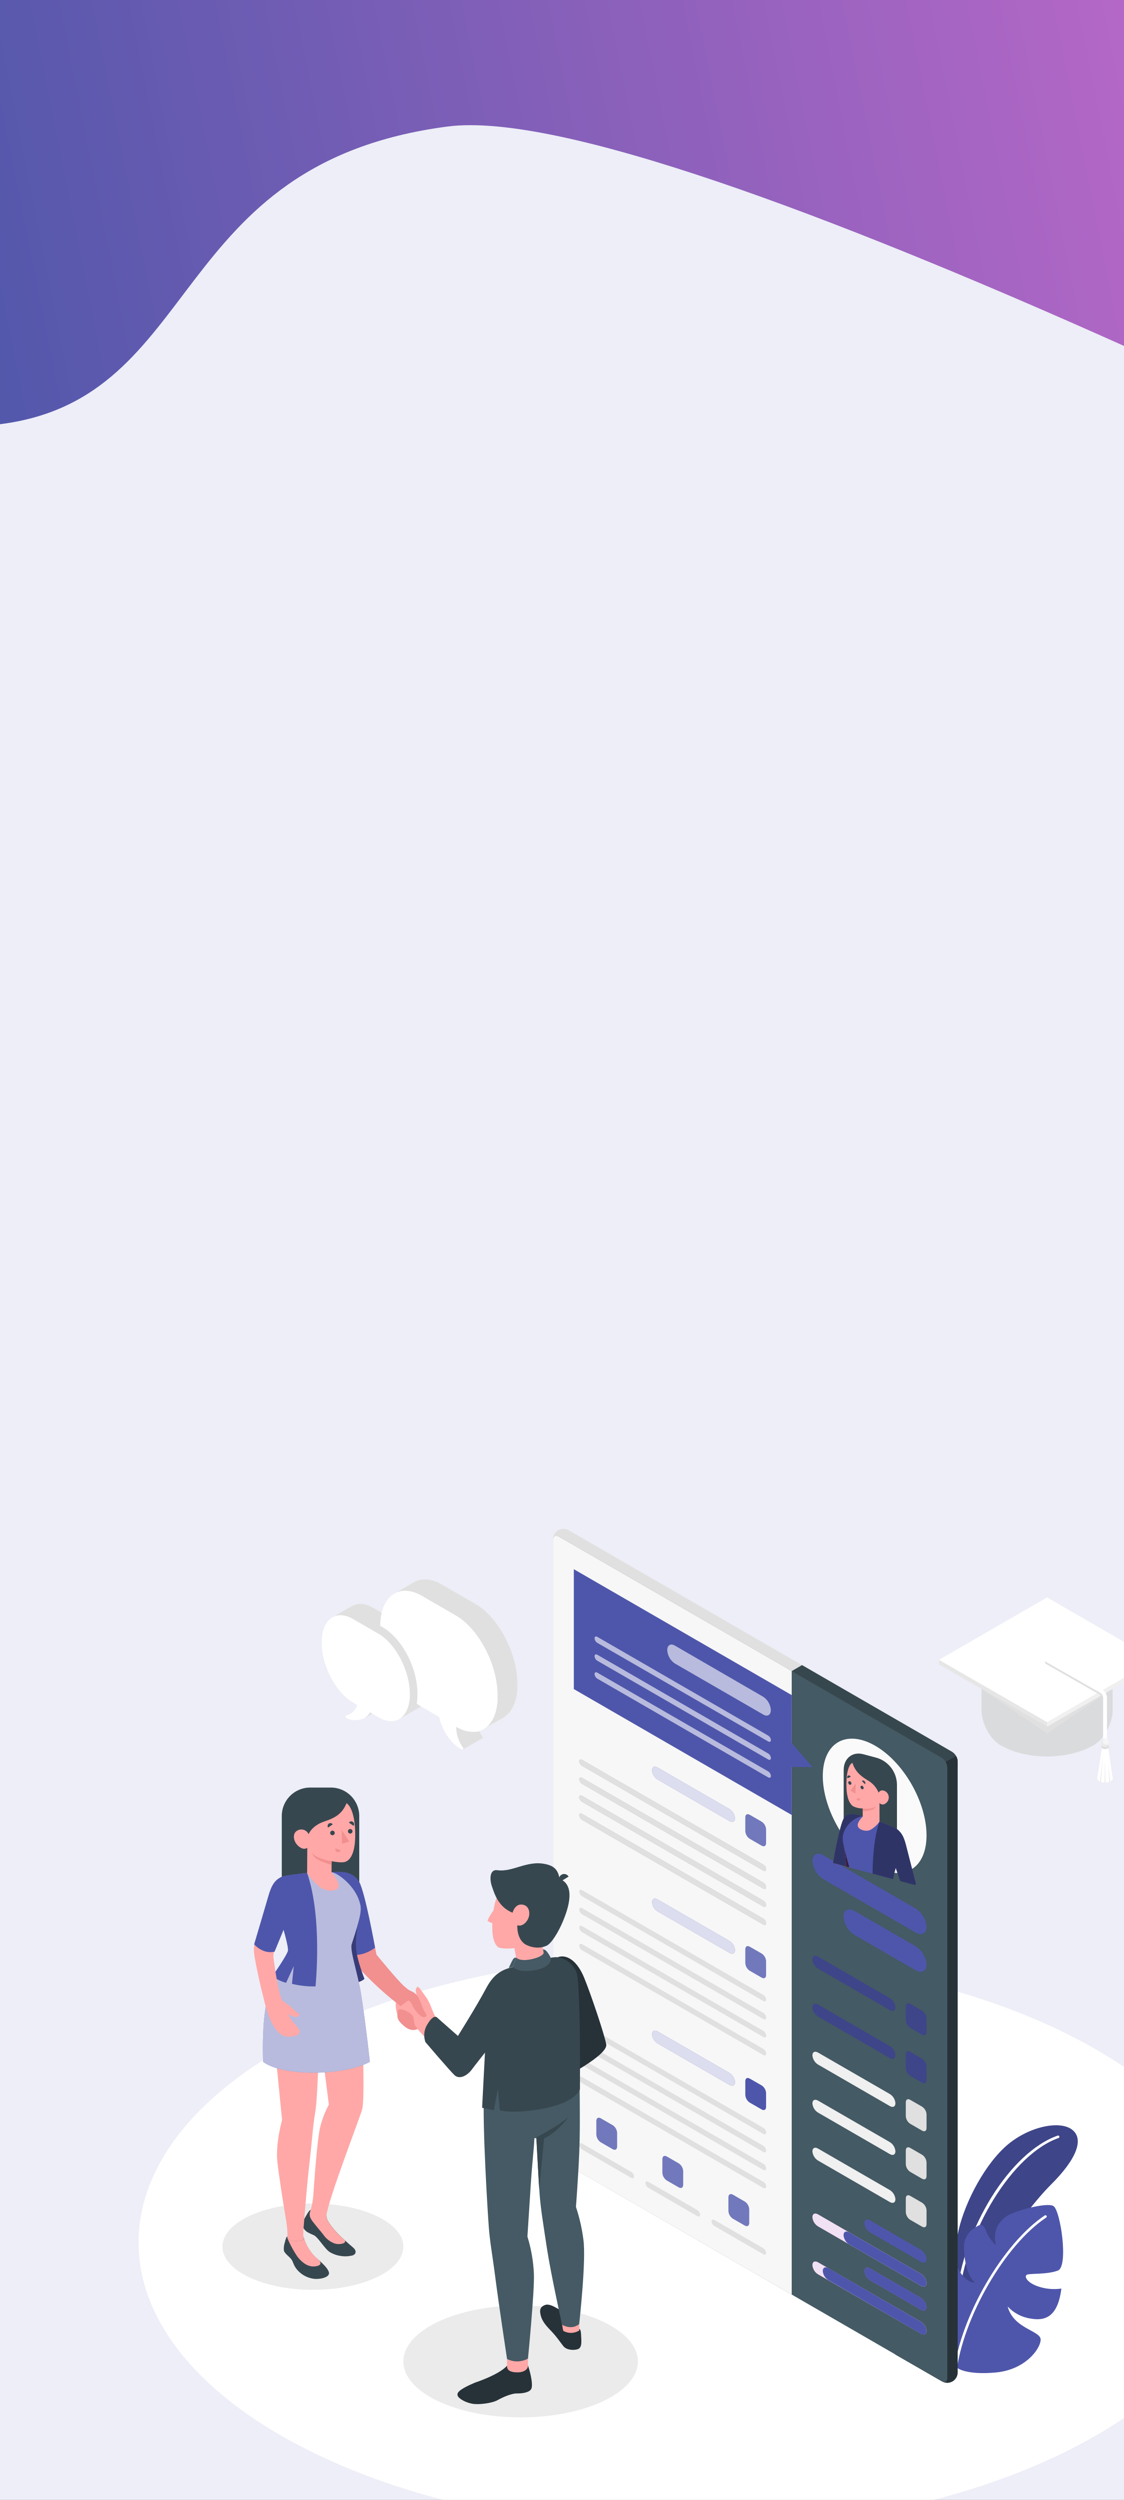 <svg width="360" height="800" viewBox="0 0 360 800" fill="none" xmlns="http://www.w3.org/2000/svg">
<rect x="0" y="0" width="360" height="800" fill="#808080" stroke="none"/>
<g clip-path="url(#clip0_470_2132)">
<rect width="360" height="800" fill="#EDEEF7"/>
<path d="M143.308 40.495C215.375 31.051 499.741 177.448 534.209 194.146L317.866 -65.671L-54.071 -39.2C-57.531 21.935 -51.471 142.506 0.447 135.702C65.345 127.197 53.224 52.301 143.308 40.495Z" fill="url(#paint0_linear_470_2132)"/>
<path d="M345.041 782.711C276.263 818.646 164.737 818.646 95.96 782.711C27.182 746.777 27.174 688.519 95.96 652.584C164.745 616.649 276.263 616.649 345.041 652.584C413.818 688.519 413.826 746.777 345.041 782.711Z" fill="white"/>
<path d="M166.749 773.624C146.008 773.624 129.195 765.611 129.195 755.726C129.195 745.841 146.008 737.828 166.749 737.828C187.49 737.828 204.304 745.841 204.304 755.726C204.304 765.611 187.49 773.624 166.749 773.624Z" fill="#EBEBEB"/>
<path d="M100.221 732.805C84.22 732.805 71.248 726.623 71.248 718.997C71.248 711.371 84.22 705.189 100.221 705.189C116.223 705.189 129.195 711.371 129.195 718.997C129.195 726.623 116.223 732.805 100.221 732.805Z" fill="#EBEBEB"/>
<path d="M306.725 715.129C308.361 706.491 314.349 694.18 321.654 687.317C328.68 680.724 339.11 678.425 343.265 681.468C347.421 684.511 344.697 691.088 336.631 699.104C327.527 708.143 310.046 733.223 306.725 747.432V715.129Z" fill="#4E56AB"/>
<g opacity="0.2">
<path d="M306.725 715.129C308.361 706.491 314.349 694.18 321.654 687.317C328.68 680.724 339.11 678.425 343.265 681.468C347.421 684.511 344.697 691.088 336.631 699.104C327.527 708.143 310.046 733.223 306.725 747.432V715.129Z" fill="black"/>
</g>
<path d="M306.725 735.914C306.828 735.912 306.926 735.873 307.002 735.803C307.077 735.734 307.124 735.639 307.134 735.537C309.196 713.778 324.411 689.32 339.036 684.224C339.138 684.187 339.222 684.112 339.269 684.014C339.317 683.916 339.324 683.804 339.29 683.701C339.253 683.598 339.177 683.515 339.08 683.468C338.982 683.42 338.87 683.413 338.766 683.447C323.601 688.723 308.427 713.034 306.3 735.464C306.291 735.572 306.324 735.679 306.393 735.763C306.461 735.847 306.56 735.901 306.668 735.914H306.725Z" fill="white"/>
<path d="M306.725 757.877C306.725 757.877 309.556 760.135 318.995 759.252C328.435 758.368 333.302 751.62 333.302 748.724C333.302 745.828 324.623 745.329 322.742 738.147C324.656 740.198 327.201 741.549 329.973 741.984C334.881 742.908 338.824 741.338 339.944 732.397C337.525 732.75 335.058 732.546 332.73 731.8C328.844 730.548 327.92 728.413 328.934 727.955C329.948 727.497 335.364 727.955 338.832 726.638C342.3 725.321 339.65 707.26 337.376 705.975C335.102 704.691 324.345 707.718 322.251 709.337C320.386 710.777 317.768 713.272 318.979 718.548C317.545 717.207 316.427 715.564 315.707 713.738C314.693 711.284 313.956 711.857 312.435 712.798C311.521 713.313 310.728 714.017 310.109 714.863C309.49 715.71 309.058 716.679 308.844 717.706C308.476 719.996 309.073 727.898 312.296 730.466C312.296 730.466 309.204 730.859 306.676 725.64C306.676 725.64 301.768 727.62 300.656 730.826C299.543 734.033 298.333 749.73 306.725 757.877Z" fill="#4E56AB"/>
<path d="M305.891 759.66C305.991 759.659 306.087 759.622 306.162 759.556C306.237 759.49 306.286 759.399 306.3 759.3C308.46 741.623 321.899 718.4 335.077 709.68C335.168 709.62 335.232 709.525 335.253 709.418C335.275 709.31 335.253 709.199 335.192 709.108C335.131 709.017 335.037 708.953 334.929 708.932C334.822 708.91 334.71 708.932 334.619 708.993C321.278 717.868 307.625 741.329 305.49 759.202C305.476 759.309 305.505 759.418 305.571 759.504C305.637 759.59 305.735 759.646 305.842 759.66H305.891Z" fill="white"/>
<path d="M305.064 762.13C305.552 761.792 305.955 761.344 306.239 760.823C306.523 760.302 306.681 759.721 306.7 759.128V563.699C306.667 563.084 306.489 562.486 306.18 561.953C305.872 561.42 305.442 560.967 304.925 560.632L182.225 489.777C181.713 489.455 181.122 489.279 180.517 489.268C179.911 489.257 179.315 489.411 178.79 489.714C178.266 490.017 177.835 490.457 177.542 490.987C177.249 491.517 177.107 492.116 177.129 492.721L301.629 762.064C302.156 762.345 302.742 762.497 303.339 762.508C303.936 762.519 304.527 762.39 305.064 762.13V762.13Z" fill="#E0E0E0"/>
<path d="M303.404 567.413L253.564 534.799L256.885 532.877L304.95 560.632C305.467 560.967 305.897 561.42 306.205 561.953C306.514 562.486 306.692 563.084 306.725 563.699V565.491L303.404 567.413Z" fill="#37474F"/>
<path opacity="0.2" d="M303.404 567.413L253.564 534.799L256.885 532.877L304.95 560.632C305.467 560.967 305.897 561.42 306.205 561.953C306.514 562.486 306.692 563.084 306.725 563.699V565.491L303.404 567.413Z" fill="#37474F"/>
<path d="M286.758 573.163L306.21 561.973C306.527 562.5 306.704 563.1 306.725 563.715V759.111C306.746 759.715 306.603 760.313 306.309 760.842C306.016 761.371 305.584 761.81 305.06 762.111C304.537 762.413 303.94 762.567 303.336 762.556C302.731 762.544 302.141 762.369 301.629 762.047L286.758 753.499V573.163Z" fill="#263238"/>
<path opacity="0.4" d="M286.758 573.163L306.21 561.973C306.527 562.5 306.704 563.1 306.725 563.715V759.111C306.746 759.715 306.603 760.313 306.309 760.842C306.016 761.371 305.584 761.81 305.06 762.111C304.537 762.413 303.94 762.567 303.336 762.556C302.731 762.544 302.141 762.369 301.629 762.047L286.758 753.499V573.163Z" fill="#263238"/>
<path d="M301.629 762.064L178.929 691.209C178.413 690.873 177.983 690.421 177.674 689.888C177.366 689.355 177.188 688.756 177.154 688.141V492.721C177.154 491.592 177.972 491.134 178.929 491.699L301.629 562.554C302.146 562.889 302.576 563.342 302.884 563.875C303.193 564.408 303.371 565.006 303.404 565.621V761.041C303.404 762.17 302.611 762.628 301.629 762.064Z" fill="#455A64"/>
<path opacity="0.1" d="M301.629 762.064L178.929 691.209C178.413 690.873 177.983 690.421 177.674 689.888C177.366 689.355 177.188 688.756 177.154 688.141V492.721C177.154 491.592 177.972 491.134 178.929 491.699L301.629 562.554C302.146 562.889 302.576 563.342 302.884 563.875C303.193 564.408 303.371 565.006 303.404 565.621V761.041C303.404 762.17 302.611 762.628 301.629 762.064Z" fill="#455A64"/>
<path d="M293.212 610.758L263.764 593.744C261.809 592.615 260.222 593.417 260.222 595.535C260.309 596.725 260.676 597.877 261.291 598.899C261.906 599.921 262.753 600.783 263.764 601.417L293.212 618.431C295.175 619.56 296.754 618.758 296.754 616.64C296.668 615.45 296.303 614.297 295.688 613.275C295.072 612.253 294.224 611.391 293.212 610.758V610.758Z" fill="#4E56AB"/>
<path d="M293.212 622.832L273.719 611.576C271.764 610.447 270.177 611.249 270.177 613.367C270.264 614.557 270.631 615.709 271.246 616.731C271.861 617.753 272.709 618.615 273.719 619.249L293.212 630.505C295.175 631.633 296.754 630.832 296.754 628.713C296.668 627.523 296.303 626.37 295.688 625.348C295.072 624.326 294.224 623.464 293.212 622.832Z" fill="#4E56AB"/>
<path d="M295.339 643.496L291.527 641.296C290.709 640.846 290.112 641.214 290.112 642.114V646.514C290.138 647.006 290.28 647.484 290.526 647.91C290.772 648.337 291.115 648.699 291.527 648.968L295.339 651.136C296.157 651.594 296.754 651.226 296.754 650.318V645.917C296.722 645.432 296.577 644.96 296.332 644.54C296.086 644.12 295.746 643.762 295.339 643.496Z" fill="#4E56AB"/>
<path opacity="0.2" d="M295.339 643.496L291.527 641.296C290.709 640.846 290.112 641.214 290.112 642.114V646.514C290.138 647.006 290.28 647.484 290.526 647.91C290.772 648.337 291.115 648.699 291.527 648.968L295.339 651.136C296.157 651.594 296.754 651.226 296.754 650.318V645.917C296.722 645.432 296.577 644.96 296.332 644.54C296.086 644.12 295.746 643.762 295.339 643.496Z" fill="black"/>
<path d="M295.339 658.849L291.527 656.648C290.709 656.19 290.112 656.558 290.112 657.466V661.867C290.14 662.358 290.283 662.836 290.529 663.262C290.774 663.688 291.116 664.051 291.527 664.321L295.339 666.522C296.157 666.971 296.754 666.603 296.754 665.704V661.303C296.729 660.811 296.587 660.332 296.341 659.906C296.095 659.479 295.752 659.117 295.339 658.849Z" fill="#4E56AB"/>
<g opacity="0.2">
<path d="M295.339 658.849L291.527 656.648C290.709 656.19 290.112 656.558 290.112 657.466V661.867C290.14 662.358 290.283 662.836 290.529 663.262C290.774 663.688 291.116 664.051 291.527 664.321L295.339 666.522C296.157 666.971 296.754 666.603 296.754 665.704V661.303C296.729 660.811 296.587 660.332 296.341 659.906C296.095 659.479 295.752 659.117 295.339 658.849Z" fill="black"/>
</g>
<path d="M285.016 654.809L261.981 641.5C260.999 640.935 260.206 641.336 260.206 642.4C260.25 642.994 260.434 643.57 260.742 644.08C261.051 644.59 261.475 645.021 261.981 645.336L285.016 658.645C285.997 659.21 286.791 658.809 286.791 657.745C286.746 657.151 286.562 656.575 286.254 656.065C285.946 655.555 285.521 655.124 285.016 654.809Z" fill="#4E56AB"/>
<path opacity="0.2" d="M285.016 654.809L261.981 641.5C260.999 640.935 260.206 641.336 260.206 642.4C260.25 642.994 260.434 643.57 260.742 644.08C261.051 644.59 261.475 645.021 261.981 645.336L285.016 658.645C285.997 659.21 286.791 658.809 286.791 657.745C286.746 657.151 286.562 656.575 286.254 656.065C285.946 655.555 285.521 655.124 285.016 654.809Z" fill="black"/>
<path d="M295.339 674.194L291.527 671.994C290.709 671.536 290.112 671.904 290.112 672.812V677.213C290.14 677.704 290.282 678.182 290.528 678.608C290.774 679.034 291.116 679.397 291.527 679.667L295.339 681.867C296.157 682.317 296.754 681.949 296.754 681.049V676.648C296.729 676.157 296.587 675.678 296.341 675.251C296.095 674.825 295.752 674.463 295.339 674.194V674.194Z" fill="#E0E0E0"/>
<path d="M285.016 670.154L261.981 656.861C260.999 656.297 260.206 656.698 260.206 657.761C260.249 658.356 260.432 658.932 260.741 659.442C261.049 659.953 261.474 660.383 261.981 660.698L285.016 674.006C285.997 674.571 286.791 674.17 286.791 673.107C286.749 672.509 286.566 671.93 286.258 671.417C285.949 670.904 285.524 670.471 285.016 670.154V670.154Z" fill="#F0F0F0"/>
<path d="M295.339 689.581L291.527 687.381C290.709 686.923 290.112 687.291 290.112 688.199V692.6C290.14 693.091 290.282 693.568 290.528 693.995C290.774 694.421 291.116 694.783 291.527 695.054L295.339 697.254C296.157 697.704 296.754 697.336 296.754 696.436V692.035C296.729 691.543 296.587 691.065 296.341 690.638C296.095 690.211 295.752 689.849 295.339 689.581V689.581Z" fill="#E0E0E0"/>
<path d="M285.016 685.541L261.981 672.24C260.999 671.667 260.206 672.076 260.206 673.132C260.249 673.728 260.432 674.305 260.741 674.817C261.049 675.328 261.474 675.76 261.981 676.076L285.016 689.377C285.997 689.942 286.791 689.541 286.791 688.477C286.746 687.883 286.562 687.307 286.254 686.797C285.946 686.287 285.521 685.856 285.016 685.541Z" fill="#F0F0F0"/>
<path d="M295.339 704.927L291.527 702.726C290.709 702.268 290.112 702.636 290.112 703.544V707.945C290.14 708.436 290.282 708.914 290.528 709.34C290.774 709.766 291.116 710.129 291.527 710.399L295.339 712.6C296.157 713.05 296.754 712.681 296.754 711.782V707.381C296.729 706.889 296.587 706.41 296.341 705.984C296.095 705.557 295.752 705.195 295.339 704.927Z" fill="#E0E0E0"/>
<path d="M285.016 700.886L261.981 687.586C260.999 687.013 260.206 687.422 260.206 688.477C260.249 689.073 260.432 689.651 260.741 690.162C261.049 690.674 261.474 691.106 261.981 691.422L285.016 704.723C285.997 705.287 286.791 704.886 286.791 703.823C286.746 703.229 286.562 702.653 286.254 702.143C285.946 701.632 285.521 701.202 285.016 700.886V700.886Z" fill="#F0F0F0"/>
<path d="M294.987 720.027L278.627 710.562C277.645 709.998 276.852 710.399 276.852 711.462C276.896 712.057 277.08 712.632 277.389 713.142C277.697 713.653 278.121 714.083 278.627 714.399L294.987 723.863C295.96 724.427 296.754 724.027 296.754 722.971C296.711 722.376 296.529 721.8 296.222 721.288C295.915 720.777 295.492 720.344 294.987 720.027V720.027Z" fill="#4E56AB"/>
<path d="M294.987 727.7L261.981 708.648C260.999 708.084 260.206 708.485 260.206 709.54C260.249 710.136 260.432 710.713 260.741 711.225C261.049 711.737 261.474 712.168 261.981 712.485L294.987 731.536C295.96 732.101 296.754 731.7 296.754 730.645C296.711 730.049 296.529 729.473 296.222 728.961C295.915 728.45 295.492 728.018 294.987 727.7V727.7Z" fill="#BA68C8"/>
<path opacity="0.8" d="M294.987 727.7L261.981 708.648C260.999 708.084 260.206 708.485 260.206 709.54C260.249 710.136 260.432 710.713 260.741 711.225C261.049 711.737 261.474 712.168 261.981 712.485L294.987 731.536C295.96 732.101 296.754 731.7 296.754 730.645C296.711 730.049 296.529 729.473 296.222 728.961C295.915 728.45 295.492 728.018 294.987 727.7V727.7Z" fill="white"/>
<path d="M294.987 727.701L271.944 714.4C270.971 713.836 270.177 714.237 270.177 715.3C270.221 715.894 270.404 716.469 270.711 716.979C271.018 717.489 271.44 717.92 271.944 718.237L294.987 731.537C295.96 732.102 296.754 731.701 296.754 730.646C296.711 730.051 296.529 729.474 296.222 728.963C295.915 728.451 295.492 728.019 294.987 727.701V727.701Z" fill="#4E56AB"/>
<path d="M294.987 735.39L278.627 725.926C277.645 725.361 276.852 725.762 276.852 726.825C276.896 727.42 277.08 727.996 277.389 728.506C277.697 729.016 278.121 729.446 278.627 729.762L294.987 739.226C295.96 739.791 296.754 739.39 296.754 738.335C296.711 737.74 296.529 737.163 296.222 736.652C295.915 736.14 295.492 735.708 294.987 735.39V735.39Z" fill="#BA68C8"/>
<path d="M285.016 639.455L261.981 626.154C260.999 625.59 260.206 625.991 260.206 627.054C260.25 627.648 260.434 628.224 260.742 628.734C261.051 629.244 261.475 629.675 261.981 629.991L285.016 643.291C285.997 643.856 286.791 643.455 286.791 642.4C286.748 641.804 286.564 641.226 286.256 640.715C285.947 640.203 285.522 639.771 285.016 639.455V639.455Z" fill="#4E56AB"/>
<path opacity="0.2" d="M285.016 639.455L261.981 626.154C260.999 625.59 260.206 625.991 260.206 627.054C260.25 627.648 260.434 628.224 260.742 628.734C261.051 629.244 261.475 629.675 261.981 629.991L285.016 643.291C285.997 643.856 286.791 643.455 286.791 642.4C286.748 641.804 286.564 641.226 286.256 640.715C285.947 640.203 285.522 639.771 285.016 639.455V639.455Z" fill="black"/>
<path d="M294.987 735.39L278.627 725.926C277.645 725.361 276.852 725.762 276.852 726.825C276.896 727.42 277.08 727.996 277.389 728.506C277.697 729.016 278.121 729.446 278.627 729.762L294.987 739.226C295.96 739.791 296.754 739.39 296.754 738.335C296.711 737.74 296.529 737.163 296.222 736.652C295.915 736.14 295.492 735.708 294.987 735.39V735.39Z" fill="#4E56AB"/>
<path d="M294.987 743.038L261.981 723.986C260.999 723.422 260.206 723.823 260.206 724.878C260.249 725.474 260.432 726.051 260.741 726.563C261.049 727.075 261.474 727.506 261.981 727.823L294.987 746.841C295.96 747.414 296.754 747.005 296.754 745.95C296.706 745.36 296.521 744.79 296.215 744.285C295.908 743.779 295.488 743.352 294.987 743.038V743.038Z" fill="#BA68C8"/>
<path opacity="0.8" d="M294.987 743.038L261.981 723.986C260.999 723.422 260.206 723.823 260.206 724.878C260.249 725.474 260.432 726.051 260.741 726.563C261.049 727.075 261.474 727.506 261.981 727.823L294.987 746.841C295.96 747.414 296.754 747.005 296.754 745.95C296.706 745.36 296.521 744.79 296.215 744.285C295.908 743.779 295.488 743.352 294.987 743.038V743.038Z" fill="white"/>
<path d="M294.987 743.037L265.302 725.859C264.32 725.295 263.527 725.696 263.527 726.759C263.571 727.353 263.755 727.929 264.063 728.439C264.372 728.95 264.796 729.38 265.302 729.696L294.987 746.874C295.96 747.446 296.754 747.037 296.754 745.982C296.711 745.387 296.529 744.81 296.222 744.299C295.915 743.787 295.492 743.355 294.987 743.037V743.037Z" fill="#4E56AB"/>
<path d="M178.913 491.699L253.564 534.799V734.309L178.913 691.217C178.396 690.882 177.966 690.429 177.658 689.896C177.349 689.363 177.171 688.765 177.138 688.15V492.721C177.146 491.625 177.964 491.134 178.913 491.699Z" fill="#EBEBEB"/>
<path opacity="0.6" d="M178.913 491.699L253.564 534.799V734.309L178.913 691.217C178.396 690.882 177.966 690.429 177.658 689.896C177.349 689.363 177.171 688.765 177.138 688.15V492.721C177.146 491.625 177.964 491.134 178.913 491.699Z" fill="white"/>
<path d="M253.564 542.472V557.818L260.206 565.491H253.564V580.836L183.788 540.55V502.186L253.564 542.472Z" fill="#4E56AB"/>
<g opacity="0.6">
<path d="M244.435 543.003L216.165 526.643C214.799 525.825 213.711 526.496 213.711 528.075C213.756 528.932 214.001 529.768 214.427 530.514C214.853 531.259 215.448 531.895 216.165 532.369L244.435 548.688C245.809 549.506 246.889 548.836 246.889 547.257C246.839 546.406 246.592 545.578 246.166 544.839C245.74 544.101 245.147 543.472 244.435 543.003V543.003Z" fill="white"/>
</g>
<path d="M246.03 555.43L191.314 523.839C190.823 523.561 190.43 523.757 190.43 524.289C190.451 524.586 190.542 524.875 190.696 525.131C190.849 525.386 191.061 525.603 191.314 525.761L246.03 557.311C246.521 557.59 246.913 557.393 246.913 556.862C246.886 556.571 246.792 556.291 246.639 556.043C246.486 555.794 246.277 555.585 246.03 555.43V555.43Z" fill="#4E56AB"/>
<path d="M246.03 555.43L191.314 523.839C190.823 523.561 190.43 523.757 190.43 524.289C190.451 524.586 190.542 524.875 190.696 525.131C190.849 525.386 191.061 525.603 191.314 525.761L246.03 557.311C246.521 557.59 246.913 557.393 246.913 556.862C246.886 556.571 246.792 556.291 246.639 556.043C246.486 555.794 246.277 555.585 246.03 555.43V555.43Z" fill="#4E56AB"/>
<path opacity="0.6" d="M246.03 555.43L191.314 523.839C190.823 523.561 190.43 523.757 190.43 524.289C190.451 524.586 190.542 524.875 190.696 525.131C190.849 525.386 191.061 525.603 191.314 525.761L246.03 557.311C246.521 557.59 246.913 557.393 246.913 556.862C246.886 556.571 246.792 556.291 246.639 556.043C246.486 555.794 246.277 555.585 246.03 555.43V555.43Z" fill="white"/>
<path d="M246.03 561.154L191.314 529.563C190.823 529.277 190.43 529.481 190.43 530.013C190.451 530.31 190.543 530.597 190.696 530.851C190.85 531.106 191.061 531.32 191.314 531.477L246.03 563.069C246.521 563.355 246.913 563.15 246.913 562.619C246.892 562.322 246.801 562.035 246.647 561.78C246.494 561.526 246.282 561.311 246.03 561.154Z" fill="#4E56AB"/>
<path opacity="0.6" d="M246.03 561.154L191.314 529.563C190.823 529.277 190.43 529.481 190.43 530.013C190.451 530.31 190.543 530.597 190.696 530.851C190.85 531.106 191.061 531.32 191.314 531.477L246.03 563.069C246.521 563.355 246.913 563.15 246.913 562.619C246.892 562.322 246.801 562.035 246.647 561.78C246.494 561.526 246.282 561.311 246.03 561.154Z" fill="white"/>
<path opacity="0.6" d="M246.03 566.881L191.314 535.29C190.823 535.012 190.43 535.208 190.43 535.74C190.451 536.038 190.542 536.326 190.696 536.582C190.849 536.838 191.061 537.054 191.314 537.212L246.03 568.804C246.521 569.082 246.913 568.885 246.913 568.354C246.892 568.056 246.801 567.768 246.648 567.512C246.494 567.256 246.282 567.04 246.03 566.881V566.881Z" fill="white"/>
<path d="M243.968 582.996L240.132 580.787C239.314 580.329 238.717 580.697 238.717 581.605V586.006C238.744 586.497 238.886 586.975 239.132 587.401C239.378 587.828 239.72 588.19 240.132 588.46L243.944 590.66C244.762 591.11 245.359 590.742 245.359 589.842V585.45C245.336 584.96 245.199 584.483 244.957 584.056C244.716 583.63 244.377 583.266 243.968 582.996V582.996Z" fill="#4E56AB"/>
<path opacity="0.2" d="M243.968 582.996L240.132 580.787C239.314 580.329 238.717 580.697 238.717 581.605V586.006C238.744 586.497 238.886 586.975 239.132 587.401C239.378 587.828 239.72 588.19 240.132 588.46L243.944 590.66C244.762 591.11 245.359 590.742 245.359 589.842V585.45C245.336 584.96 245.199 584.483 244.957 584.056C244.716 583.63 244.377 583.266 243.968 582.996V582.996Z" fill="white"/>
<path d="M233.645 578.955L210.61 565.646C209.629 565.082 208.835 565.483 208.835 566.546C208.88 567.141 209.064 567.716 209.372 568.226C209.68 568.737 210.105 569.167 210.61 569.483L233.645 582.792C234.627 583.356 235.42 582.955 235.42 581.892C235.376 581.297 235.192 580.722 234.884 580.211C234.575 579.701 234.151 579.271 233.645 578.955V578.955Z" fill="#4E56AB"/>
<path opacity="0.8" d="M233.645 578.955L210.61 565.646C209.629 565.082 208.835 565.483 208.835 566.546C208.88 567.141 209.064 567.716 209.372 568.226C209.68 568.737 210.105 569.167 210.61 569.483L233.645 582.792C234.627 583.356 235.42 582.955 235.42 581.892C235.376 581.297 235.192 580.722 234.884 580.211C234.575 579.701 234.151 579.271 233.645 578.955V578.955Z" fill="white"/>
<path d="M244.5 596.738L186.422 563.2C185.931 562.914 185.539 563.118 185.539 563.642C185.559 563.94 185.65 564.228 185.803 564.484C185.957 564.74 186.169 564.956 186.422 565.114L244.5 598.652C244.991 598.939 245.384 598.734 245.384 598.202C245.362 597.906 245.271 597.619 245.118 597.364C244.964 597.11 244.753 596.895 244.5 596.738Z" fill="#BA68C8"/>
<path d="M244.5 602.488L186.422 568.95C185.931 568.672 185.539 568.868 185.539 569.4C185.56 569.698 185.651 569.986 185.804 570.242C185.958 570.498 186.169 570.714 186.422 570.873L244.5 604.411C244.991 604.689 245.384 604.492 245.384 603.961C245.362 603.663 245.271 603.375 245.118 603.119C244.964 602.863 244.753 602.647 244.5 602.488Z" fill="#BA68C8"/>
<path d="M244.5 608.248L186.422 574.71C185.931 574.424 185.539 574.628 185.539 575.152C185.559 575.449 185.65 575.738 185.803 575.994C185.957 576.25 186.169 576.466 186.422 576.624L244.5 610.162C244.991 610.448 245.384 610.244 245.384 609.72C245.363 609.423 245.272 609.134 245.119 608.878C244.965 608.622 244.753 608.406 244.5 608.248Z" fill="#BA68C8"/>
<path d="M244.5 614.014L186.422 580.476C185.931 580.198 185.539 580.394 185.539 580.926C185.56 581.223 185.651 581.512 185.804 581.767C185.958 582.023 186.169 582.239 186.422 582.398L244.5 615.936C244.991 616.214 245.384 616.018 245.384 615.486C245.362 615.188 245.271 614.9 245.118 614.644C244.964 614.388 244.753 614.172 244.5 614.014Z" fill="#BA68C8"/>
<path d="M244.5 596.738L186.422 563.2C185.931 562.914 185.539 563.118 185.539 563.642C185.559 563.94 185.65 564.228 185.803 564.484C185.957 564.74 186.169 564.956 186.422 565.114L244.5 598.652C244.991 598.939 245.384 598.734 245.384 598.202C245.362 597.906 245.271 597.619 245.118 597.364C244.964 597.11 244.753 596.895 244.5 596.738Z" fill="#E0E0E0"/>
<path d="M244.5 602.488L186.422 568.95C185.931 568.672 185.539 568.868 185.539 569.4C185.56 569.698 185.651 569.986 185.804 570.242C185.958 570.498 186.169 570.714 186.422 570.873L244.5 604.411C244.991 604.689 245.384 604.492 245.384 603.961C245.362 603.663 245.271 603.375 245.118 603.119C244.964 602.863 244.753 602.647 244.5 602.488Z" fill="#E0E0E0"/>
<path d="M244.5 608.248L186.422 574.71C185.931 574.424 185.539 574.628 185.539 575.152C185.559 575.449 185.65 575.738 185.803 575.994C185.957 576.25 186.169 576.466 186.422 576.624L244.5 610.162C244.991 610.448 245.384 610.244 245.384 609.72C245.363 609.423 245.272 609.134 245.119 608.878C244.965 608.622 244.753 608.406 244.5 608.248Z" fill="#E0E0E0"/>
<path d="M244.5 614.014L186.422 580.476C185.931 580.198 185.539 580.394 185.539 580.926C185.56 581.223 185.651 581.512 185.804 581.767C185.958 582.023 186.169 582.239 186.422 582.398L244.5 615.936C244.991 616.214 245.384 616.018 245.384 615.486C245.362 615.188 245.271 614.9 245.118 614.644C244.964 614.388 244.753 614.172 244.5 614.014Z" fill="#E0E0E0"/>
<path opacity="0.8" d="M244.5 596.738L186.422 563.2C185.931 562.914 185.539 563.118 185.539 563.642C185.559 563.94 185.65 564.228 185.803 564.484C185.957 564.74 186.169 564.956 186.422 565.114L244.5 598.652C244.991 598.939 245.384 598.734 245.384 598.202C245.362 597.906 245.271 597.619 245.118 597.364C244.964 597.11 244.753 596.895 244.5 596.738Z" fill="#E0E0E0"/>
<path opacity="0.8" d="M244.5 602.488L186.422 568.95C185.931 568.672 185.539 568.868 185.539 569.4C185.56 569.698 185.651 569.986 185.804 570.242C185.958 570.498 186.169 570.714 186.422 570.873L244.5 604.411C244.991 604.689 245.384 604.492 245.384 603.961C245.362 603.663 245.271 603.375 245.118 603.119C244.964 602.863 244.753 602.647 244.5 602.488Z" fill="#E0E0E0"/>
<path opacity="0.8" d="M244.5 608.248L186.422 574.71C185.931 574.424 185.539 574.628 185.539 575.152C185.559 575.449 185.65 575.738 185.803 575.994C185.957 576.25 186.169 576.466 186.422 576.624L244.5 610.162C244.991 610.448 245.384 610.244 245.384 609.72C245.363 609.423 245.272 609.134 245.119 608.878C244.965 608.622 244.753 608.406 244.5 608.248Z" fill="#E0E0E0"/>
<path opacity="0.8" d="M244.5 614.014L186.422 580.476C185.931 580.198 185.539 580.394 185.539 580.926C185.56 581.223 185.651 581.512 185.804 581.767C185.958 582.023 186.169 582.239 186.422 582.398L244.5 615.936C244.991 616.214 245.384 616.018 245.384 615.486C245.362 615.188 245.271 614.9 245.118 614.644C244.964 614.388 244.753 614.172 244.5 614.014Z" fill="#E0E0E0"/>
<path d="M244.5 638.457L186.422 604.919C185.931 604.633 185.539 604.837 185.539 605.361C185.559 605.658 185.65 605.947 185.803 606.203C185.957 606.459 186.169 606.675 186.422 606.833L244.5 640.371C244.991 640.657 245.384 640.453 245.384 639.921C245.362 639.625 245.271 639.337 245.118 639.083C244.964 638.828 244.753 638.614 244.5 638.457Z" fill="#E0E0E0"/>
<path d="M244.5 644.207L186.422 610.669C185.931 610.391 185.539 610.587 185.539 611.119C185.56 611.416 185.651 611.705 185.804 611.961C185.958 612.217 186.169 612.433 186.422 612.591L244.5 646.129C244.991 646.407 245.384 646.211 245.384 645.679C245.362 645.382 245.271 645.093 245.118 644.838C244.964 644.582 244.753 644.366 244.5 644.207V644.207Z" fill="#E0E0E0"/>
<path d="M244.5 649.965L186.422 616.427C185.931 616.14 185.539 616.345 185.539 616.868C185.559 617.166 185.65 617.455 185.803 617.711C185.957 617.967 186.169 618.183 186.422 618.341L244.5 651.879C244.991 652.165 245.384 651.961 245.384 651.437C245.363 651.139 245.272 650.851 245.119 650.595C244.965 650.339 244.753 650.123 244.5 649.965V649.965Z" fill="#E0E0E0"/>
<path d="M244.5 655.732L186.422 622.194C185.931 621.916 185.539 622.113 185.539 622.644C185.56 622.942 185.651 623.23 185.804 623.486C185.958 623.742 186.169 623.958 186.422 624.117L244.5 657.655C244.991 657.933 245.384 657.736 245.384 657.205C245.362 656.907 245.271 656.619 245.118 656.363C244.964 656.107 244.753 655.891 244.5 655.732V655.732Z" fill="#E0E0E0"/>
<path opacity="0.8" d="M244.5 638.457L186.422 604.919C185.931 604.633 185.539 604.837 185.539 605.361C185.559 605.658 185.65 605.947 185.803 606.203C185.957 606.459 186.169 606.675 186.422 606.833L244.5 640.371C244.991 640.657 245.384 640.453 245.384 639.921C245.362 639.625 245.271 639.337 245.118 639.083C244.964 638.828 244.753 638.614 244.5 638.457Z" fill="#E0E0E0"/>
<path opacity="0.8" d="M244.5 644.207L186.422 610.669C185.931 610.391 185.539 610.587 185.539 611.119C185.56 611.416 185.651 611.705 185.804 611.961C185.958 612.217 186.169 612.433 186.422 612.591L244.5 646.129C244.991 646.407 245.384 646.211 245.384 645.679C245.362 645.382 245.271 645.093 245.118 644.838C244.964 644.582 244.753 644.366 244.5 644.207V644.207Z" fill="#E0E0E0"/>
<path opacity="0.8" d="M244.5 649.965L186.422 616.427C185.931 616.14 185.539 616.345 185.539 616.868C185.559 617.166 185.65 617.455 185.803 617.711C185.957 617.967 186.169 618.183 186.422 618.341L244.5 651.879C244.991 652.165 245.384 651.961 245.384 651.437C245.363 651.139 245.272 650.851 245.119 650.595C244.965 650.339 244.753 650.123 244.5 649.965V649.965Z" fill="#E0E0E0"/>
<path opacity="0.8" d="M244.5 655.732L186.422 622.194C185.931 621.916 185.539 622.113 185.539 622.644C185.56 622.942 185.651 623.23 185.804 623.486C185.958 623.742 186.169 623.958 186.422 624.117L244.5 657.655C244.991 657.933 245.384 657.736 245.384 657.205C245.362 656.907 245.271 656.619 245.118 656.363C244.964 656.107 244.753 655.891 244.5 655.732V655.732Z" fill="#E0E0E0"/>
<path d="M244.5 680.992L186.422 647.454C185.931 647.168 185.539 647.372 185.539 647.896C185.559 648.194 185.65 648.482 185.803 648.738C185.957 648.994 186.169 649.21 186.422 649.368L244.5 682.906C244.991 683.193 245.384 682.988 245.384 682.456C245.362 682.16 245.271 681.873 245.118 681.618C244.964 681.364 244.753 681.149 244.5 680.992V680.992Z" fill="#E0E0E0"/>
<path d="M244.5 686.742L186.422 653.204C185.931 652.926 185.539 653.122 185.539 653.654C185.56 653.952 185.651 654.24 185.804 654.496C185.958 654.752 186.169 654.968 186.422 655.126L244.5 688.664C244.991 688.943 245.384 688.746 245.384 688.215C245.362 687.917 245.271 687.629 245.118 687.373C244.964 687.117 244.753 686.901 244.5 686.742V686.742Z" fill="#E0E0E0"/>
<path d="M244.5 692.502L186.422 658.964C185.931 658.678 185.539 658.882 185.539 659.406C185.559 659.703 185.65 659.992 185.803 660.248C185.957 660.504 186.169 660.72 186.422 660.878L244.5 694.416C244.991 694.702 245.384 694.498 245.384 693.974C245.363 693.677 245.272 693.388 245.119 693.132C244.965 692.876 244.753 692.66 244.5 692.502Z" fill="#E0E0E0"/>
<path d="M244.5 698.268L186.422 664.73C185.931 664.451 185.539 664.648 185.539 665.179C185.56 665.477 185.651 665.765 185.804 666.021C185.958 666.277 186.169 666.493 186.422 666.652L244.5 700.19C244.991 700.468 245.384 700.272 245.384 699.74C245.362 699.442 245.271 699.154 245.118 698.898C244.964 698.642 244.753 698.426 244.5 698.268V698.268Z" fill="#E0E0E0"/>
<path opacity="0.8" d="M244.5 680.992L186.422 647.454C185.931 647.168 185.539 647.372 185.539 647.896C185.559 648.194 185.65 648.482 185.803 648.738C185.957 648.994 186.169 649.21 186.422 649.368L244.5 682.906C244.991 683.193 245.384 682.988 245.384 682.456C245.362 682.16 245.271 681.873 245.118 681.618C244.964 681.364 244.753 681.149 244.5 680.992V680.992Z" fill="#E0E0E0"/>
<path opacity="0.8" d="M244.5 686.742L186.422 653.204C185.931 652.926 185.539 653.122 185.539 653.654C185.56 653.952 185.651 654.24 185.804 654.496C185.958 654.752 186.169 654.968 186.422 655.126L244.5 688.664C244.991 688.943 245.384 688.746 245.384 688.215C245.362 687.917 245.271 687.629 245.118 687.373C244.964 687.117 244.753 686.901 244.5 686.742V686.742Z" fill="#E0E0E0"/>
<path opacity="0.8" d="M244.5 692.502L186.422 658.964C185.931 658.678 185.539 658.882 185.539 659.406C185.559 659.703 185.65 659.992 185.803 660.248C185.957 660.504 186.169 660.72 186.422 660.878L244.5 694.416C244.991 694.702 245.384 694.498 245.384 693.974C245.363 693.677 245.272 693.388 245.119 693.132C244.965 692.876 244.753 692.66 244.5 692.502Z" fill="#E0E0E0"/>
<path opacity="0.8" d="M244.5 698.268L186.422 664.73C185.931 664.451 185.539 664.648 185.539 665.179C185.56 665.477 185.651 665.765 185.804 666.021C185.958 666.277 186.169 666.493 186.422 666.652L244.5 700.19C244.991 700.468 245.384 700.272 245.384 699.74C245.362 699.442 245.271 699.154 245.118 698.898C244.964 698.642 244.753 698.426 244.5 698.268V698.268Z" fill="#E0E0E0"/>
<path d="M243.968 625.197L240.132 622.997C239.314 622.547 238.717 622.915 238.717 623.815V628.232C238.742 628.724 238.884 629.202 239.129 629.629C239.375 630.056 239.719 630.418 240.132 630.686L243.944 632.886C244.762 633.336 245.359 632.976 245.359 632.068V627.667C245.338 627.175 245.202 626.695 244.96 626.266C244.718 625.836 244.379 625.47 243.968 625.197V625.197Z" fill="#4E56AB"/>
<path opacity="0.2" d="M243.968 625.197L240.132 622.997C239.314 622.547 238.717 622.915 238.717 623.815V628.232C238.742 628.724 238.884 629.202 239.129 629.629C239.375 630.056 239.719 630.418 240.132 630.686L243.944 632.886C244.762 633.336 245.359 632.976 245.359 632.068V627.667C245.338 627.175 245.202 626.695 244.96 626.266C244.718 625.836 244.379 625.47 243.968 625.197V625.197Z" fill="white"/>
<path d="M233.645 621.156L210.61 607.856C209.629 607.291 208.835 607.692 208.835 608.747C208.878 609.343 209.062 609.92 209.37 610.432C209.679 610.944 210.104 611.375 210.61 611.692L233.645 624.96C234.627 625.524 235.42 625.124 235.42 624.068C235.372 623.478 235.186 622.907 234.878 622.402C234.57 621.896 234.148 621.469 233.645 621.156V621.156Z" fill="#4E56AB"/>
<path opacity="0.8" d="M233.645 621.156L210.61 607.856C209.629 607.291 208.835 607.692 208.835 608.747C208.878 609.343 209.062 609.92 209.37 610.432C209.679 610.944 210.104 611.375 210.61 611.692L233.645 624.96C234.627 625.524 235.42 625.124 235.42 624.068C235.372 623.478 235.186 622.907 234.878 622.402C234.57 621.896 234.148 621.469 233.645 621.156V621.156Z" fill="white"/>
<path d="M243.968 667.405L240.132 665.205C239.314 664.747 238.717 665.115 238.717 666.023V670.424C238.743 670.915 238.884 671.394 239.13 671.82C239.376 672.247 239.719 672.609 240.132 672.878L243.944 675.078C244.762 675.528 245.359 675.16 245.359 674.26V669.859C245.336 669.37 245.199 668.892 244.957 668.466C244.716 668.04 244.377 667.676 243.968 667.405V667.405Z" fill="#4E56AB"/>
<path opacity="0.2" d="M243.968 667.405L240.132 665.205C239.314 664.747 238.717 665.115 238.717 666.023V670.424C238.743 670.915 238.884 671.394 239.13 671.82C239.376 672.247 239.719 672.609 240.132 672.878L243.944 675.078C244.762 675.528 245.359 675.16 245.359 674.26V669.859C245.336 669.37 245.199 668.892 244.957 668.466C244.716 668.04 244.377 667.676 243.968 667.405V667.405Z" fill="#4E56AB"/>
<path d="M233.645 663.404L210.61 650.096C209.629 649.531 208.835 649.932 208.835 650.995C208.879 651.591 209.063 652.168 209.371 652.68C209.679 653.191 210.104 653.623 210.61 653.94L233.645 667.241C234.627 667.805 235.42 667.404 235.42 666.341C235.376 665.746 235.192 665.171 234.884 664.661C234.575 664.15 234.151 663.72 233.645 663.404V663.404Z" fill="#4E56AB"/>
<path opacity="0.8" d="M233.645 663.404L210.61 650.096C209.629 649.531 208.835 649.932 208.835 650.995C208.879 651.591 209.063 652.168 209.371 652.68C209.679 653.191 210.104 653.623 210.61 653.94L233.645 667.241C234.627 667.805 235.42 667.404 235.42 666.341C235.376 665.746 235.192 665.171 234.884 664.661C234.575 664.15 234.151 663.72 233.645 663.404V663.404Z" fill="white"/>
<path d="M238.545 704.558L234.733 702.358C233.915 701.908 233.31 702.276 233.31 703.176V707.577C233.337 708.069 233.48 708.548 233.727 708.975C233.974 709.401 234.319 709.763 234.733 710.031L238.545 712.231C239.322 712.689 239.96 712.321 239.96 711.413V707.012C239.932 706.521 239.789 706.044 239.543 705.618C239.298 705.192 238.956 704.829 238.545 704.558V704.558Z" fill="#4E56AB"/>
<path d="M244.5 719.512L228.77 710.433C228.279 710.155 227.887 710.351 227.887 710.883C227.908 711.18 227.999 711.469 228.152 711.724C228.306 711.98 228.517 712.196 228.77 712.355L244.5 721.435C244.991 721.713 245.384 721.517 245.384 720.985C245.362 720.687 245.271 720.399 245.118 720.143C244.964 719.887 244.753 719.671 244.5 719.512V719.512Z" fill="#E0E0E0"/>
<path d="M217.383 692.338L213.572 690.137C212.794 689.687 212.156 690.056 212.156 690.955V695.356C212.183 695.848 212.325 696.326 212.571 696.752C212.817 697.179 213.16 697.541 213.572 697.81L217.383 700.011C218.201 700.46 218.807 700.101 218.807 699.193V694.792C218.779 694.3 218.636 693.821 218.389 693.394C218.141 692.968 217.797 692.606 217.383 692.338V692.338Z" fill="#4E56AB"/>
<path d="M223.347 707.291L207.617 698.212C207.126 697.925 206.733 698.13 206.733 698.662C206.754 698.958 206.845 699.245 206.999 699.5C207.152 699.754 207.364 699.969 207.617 700.126L223.347 709.214C223.837 709.5 224.23 709.296 224.23 708.772C224.211 708.473 224.121 708.183 223.967 707.925C223.813 707.668 223.601 707.45 223.347 707.291Z" fill="#E0E0E0"/>
<path d="M196.23 680.116L192.418 677.916C191.641 677.458 191.003 677.826 191.003 678.734V683.135C191.031 683.626 191.173 684.104 191.419 684.53C191.665 684.956 192.007 685.319 192.418 685.589L196.23 687.789C197.048 688.239 197.645 687.871 197.645 686.971V682.57C197.62 682.078 197.478 681.6 197.232 681.173C196.986 680.747 196.643 680.384 196.23 680.116V680.116Z" fill="#4E56AB"/>
<path opacity="0.2" d="M238.545 704.558L234.733 702.358C233.915 701.908 233.31 702.276 233.31 703.176V707.577C233.337 708.069 233.48 708.548 233.727 708.975C233.974 709.401 234.319 709.763 234.733 710.031L238.545 712.231C239.322 712.689 239.96 712.321 239.96 711.413V707.012C239.932 706.521 239.789 706.044 239.543 705.618C239.298 705.192 238.956 704.829 238.545 704.558V704.558Z" fill="white"/>
<path opacity="0.2" d="M217.383 692.338L213.572 690.137C212.794 689.687 212.156 690.056 212.156 690.955V695.356C212.183 695.848 212.325 696.326 212.571 696.752C212.817 697.179 213.16 697.541 213.572 697.81L217.383 700.011C218.201 700.46 218.807 700.101 218.807 699.193V694.792C218.779 694.3 218.636 693.821 218.389 693.394C218.141 692.968 217.797 692.606 217.383 692.338V692.338Z" fill="white"/>
<path opacity="0.2" d="M196.23 680.116L192.418 677.916C191.641 677.458 191.003 677.826 191.003 678.734V683.135C191.031 683.626 191.173 684.104 191.419 684.53C191.665 684.956 192.007 685.319 192.418 685.589L196.23 687.789C197.048 688.239 197.645 687.871 197.645 686.971V682.57C197.62 682.078 197.478 681.6 197.232 681.173C196.986 680.747 196.643 680.384 196.23 680.116V680.116Z" fill="white"/>
<path d="M202.193 695.069L186.463 685.989C185.972 685.703 185.58 685.907 185.58 686.431C185.6 686.729 185.691 687.017 185.844 687.273C185.998 687.529 186.21 687.745 186.463 687.903L202.193 696.983C202.676 697.269 203.077 697.065 203.077 696.533C203.054 696.237 202.962 695.951 202.808 695.697C202.655 695.442 202.444 695.227 202.193 695.069V695.069Z" fill="#E0E0E0"/>
<path d="M280.14 558.587C289.318 563.756 296.754 576.64 296.754 587.356C296.754 598.071 289.318 602.472 280.14 597.172C270.962 591.871 263.527 578.996 263.527 568.394C263.527 557.793 270.971 553.409 280.14 558.587Z" fill="#FAFAFA"/>
<path d="M272.091 591.61L285.392 595.176C285.621 595.251 285.865 595.267 286.102 595.224C286.339 595.18 286.561 595.078 286.749 594.927C286.937 594.776 287.083 594.581 287.176 594.358C287.269 594.136 287.306 593.894 287.281 593.655V571.012C287.234 569.138 286.609 567.324 285.49 565.82C284.371 564.316 282.813 563.195 281.032 562.611L276.484 561.393C273.024 560.468 270.218 562.726 270.218 566.431V589.082C270.233 589.645 270.421 590.189 270.756 590.641C271.091 591.094 271.557 591.432 272.091 591.61V591.61Z" fill="#37474F"/>
<path d="M271.453 597.467L272.852 591.291C272.852 591.291 272.852 582.955 274.038 582.186C275.224 581.417 275.568 581.27 275.568 581.27C274.046 580.747 270.84 580.354 269.842 583.282C268.885 586.047 267.453 592.861 266.774 596.215L271.453 597.467Z" fill="#F28F8F"/>
<path d="M271.568 597.498L276.312 581.343C274.21 580.525 271.51 579.846 270.202 582.014C269.024 583.96 267.142 594.161 266.774 596.214L271.568 597.498Z" fill="#4E56AB"/>
<g opacity="0.4">
<path d="M271.568 597.498L276.312 581.343C274.21 580.525 271.51 579.846 270.202 582.014C269.024 583.96 267.142 594.161 266.774 596.214L271.568 597.498Z" fill="black"/>
</g>
<path d="M270.93 597.328L275.592 598.579C275.405 597.24 274.963 595.949 274.292 594.775C273.358 593.431 272.016 592.424 270.463 591.904C270.799 593.692 270.956 595.509 270.93 597.328Z" fill="#BA68C8"/>
<path d="M270.93 597.328L275.592 598.579C275.405 597.24 274.963 595.949 274.292 594.775C273.358 593.431 272.016 592.424 270.463 591.904C270.799 593.692 270.956 595.509 270.93 597.328Z" fill="#BA68C8"/>
<g opacity="0.7">
<path d="M270.93 597.328L275.592 598.579C275.405 597.24 274.963 595.949 274.292 594.775C273.358 593.431 272.016 592.424 270.463 591.904C270.799 593.692 270.956 595.509 270.93 597.328Z" fill="black"/>
</g>
<path d="M271.928 597.597L285.016 601.09L286.455 596.632C286.455 596.632 282.635 587.691 287.355 585.393C286.758 584.943 281.727 582.98 281.727 582.98L276.32 581.344C275.29 581.066 271.126 582.914 270.071 587.012C269.694 588.46 269.825 589.761 271.944 597.303C271.919 597.401 271.928 597.499 271.928 597.597Z" fill="#4E56AB"/>
<path d="M273.007 564.174C272.108 564.501 270.995 566.628 271.101 571.757C271.191 576.108 272.5 577.483 273.155 578.006C274.135 578.497 275.216 578.752 276.312 578.751V581.344C276.312 581.344 274.611 582.98 274.717 584.223C274.823 585.466 277.171 586.35 278.758 585.614C279.917 584.96 280.919 584.061 281.695 582.98V577.008C281.814 577.146 281.96 577.258 282.123 577.339C282.287 577.42 282.464 577.468 282.646 577.479C282.828 577.49 283.011 577.466 283.183 577.406C283.355 577.346 283.514 577.253 283.65 577.131C283.905 576.956 284.123 576.732 284.29 576.471C284.457 576.211 284.571 575.919 284.623 575.614C284.676 575.309 284.667 574.997 284.596 574.695C284.526 574.394 284.396 574.109 284.214 573.859C283.396 572.787 281.964 572.632 281.408 573.704C280.716 572.023 279.476 570.625 277.891 569.736C275.306 568.166 273.899 566.767 273.007 564.174Z" fill="#FFA8A7"/>
<path d="M275.6 571.88C275.597 572.035 275.641 572.187 275.728 572.316C275.814 572.445 275.938 572.544 276.083 572.599C276.145 572.621 276.21 572.627 276.275 572.617C276.339 572.607 276.4 572.582 276.452 572.543C276.505 572.504 276.547 572.454 276.575 572.395C276.603 572.336 276.617 572.272 276.615 572.207C276.618 572.052 276.574 571.899 276.487 571.77C276.401 571.642 276.277 571.543 276.132 571.487C276.071 571.466 276.005 571.46 275.941 571.469C275.876 571.479 275.815 571.505 275.763 571.543C275.711 571.582 275.668 571.633 275.64 571.691C275.612 571.75 275.598 571.815 275.6 571.88V571.88Z" fill="#37474F"/>
<path d="M275.47 575.512L274.292 575.594C274.326 575.773 274.42 575.936 274.558 576.056C274.696 576.176 274.87 576.247 275.052 576.256C275.38 576.232 275.568 575.88 275.47 575.512Z" fill="#F28F8F"/>
<path d="M271.445 569.099L272.468 568.616C272.407 568.458 272.289 568.328 272.138 568.251C271.987 568.174 271.813 568.155 271.65 568.199C271.576 568.244 271.513 568.303 271.463 568.373C271.413 568.443 271.377 568.522 271.358 568.606C271.339 568.69 271.337 568.776 271.352 568.861C271.367 568.946 271.399 569.026 271.445 569.099V569.099Z" fill="#37474F"/>
<path d="M277.073 571.011L276.05 569.972C276.105 569.917 276.17 569.874 276.242 569.846C276.314 569.818 276.391 569.805 276.468 569.809C276.546 569.813 276.621 569.833 276.69 569.868C276.759 569.904 276.82 569.953 276.868 570.013C277.01 570.132 277.108 570.295 277.145 570.477C277.182 570.658 277.157 570.846 277.073 571.011V571.011Z" fill="#37474F"/>
<path d="M271.682 570.439C271.677 570.594 271.721 570.747 271.808 570.876C271.895 571.005 272.019 571.104 272.165 571.158C272.227 571.18 272.294 571.186 272.359 571.176C272.424 571.166 272.485 571.14 272.538 571.1C272.59 571.06 272.632 571.008 272.66 570.949C272.688 570.889 272.7 570.823 272.697 570.758C272.699 570.603 272.654 570.451 272.568 570.322C272.482 570.194 272.358 570.094 272.214 570.038C272.152 570.016 272.085 570.01 272.02 570.02C271.955 570.031 271.894 570.057 271.841 570.096C271.789 570.136 271.747 570.188 271.719 570.248C271.691 570.307 271.679 570.373 271.682 570.439Z" fill="#37474F"/>
<path d="M274.071 570.766L273.997 574.013L272.386 573.048L274.071 570.766Z" fill="#F28F8F"/>
<path d="M276.312 578.75C277.604 578.914 280.271 578.807 280.688 577.793C280.537 578.291 280.204 578.715 279.756 578.979C278.938 579.503 276.312 579.617 276.312 579.617V578.75Z" fill="#F28F8F"/>
<path d="M284.942 601.082L285.49 599.135L284.05 600.844L284.942 601.082Z" fill="#BA68C8"/>
<path d="M286.014 601.367C286.601 598.569 287.397 595.818 288.394 593.138C289.768 589.367 288.23 586.111 287.306 585.392C286.382 584.672 281.678 582.979 281.678 582.979C279.977 587.821 279.51 594.308 279.47 599.617L286.014 601.367Z" fill="#4E56AB"/>
<path opacity="0.4" d="M286.014 601.367C286.601 598.569 287.397 595.818 288.394 593.138C289.768 589.367 288.23 586.111 287.306 585.392C286.382 584.672 281.678 582.979 281.678 582.979C279.977 587.821 279.51 594.308 279.47 599.617L286.014 601.367Z" fill="black"/>
<path d="M288.337 601.99L293.008 603.241C293.138 603.153 293.261 603.055 293.376 602.947C293.376 602.947 291.167 594.423 290.464 591.593C289.76 588.763 289.22 586.816 287.322 585.393C283.911 587.609 285.49 593.769 285.49 593.769L288.337 601.99Z" fill="#4E56AB"/>
<path opacity="0.4" d="M288.337 601.99L293.008 603.241C293.138 603.153 293.261 603.055 293.376 602.947C293.376 602.947 291.167 594.423 290.464 591.593C289.76 588.763 289.22 586.816 287.322 585.393C283.911 587.609 285.49 593.769 285.49 593.769L288.337 601.99Z" fill="black"/>
<path d="M356.345 547.52V531.315C356.394 528.174 354.349 525.025 350.202 522.636C342.022 517.9 328.721 517.9 320.525 522.636C316.378 525.025 314.333 528.174 314.382 531.315V547.462C314.382 550.587 316.394 556.174 320.525 558.555C328.705 563.291 342.006 563.291 350.202 558.555C354.292 556.199 356.337 550.653 356.345 547.552V547.52Z" fill="#DADBDD"/>
<path d="M335.364 511.209L300.738 531.201L335.364 551.193L369.99 531.201L335.364 511.209Z" fill="white"/>
<path d="M352.689 541.189L335.634 531.455C335.563 531.414 335.486 531.388 335.405 531.378C335.325 531.368 335.243 531.373 335.165 531.395C335.087 531.416 335.013 531.452 334.949 531.502C334.885 531.552 334.831 531.613 334.791 531.684C334.751 531.754 334.725 531.832 334.714 531.912C334.704 531.992 334.71 532.074 334.731 532.152C334.752 532.231 334.789 532.304 334.838 532.368C334.888 532.432 334.95 532.486 335.02 532.526L351.47 541.892L352.689 541.189Z" fill="#E0E0E0"/>
<path d="M300.738 531.201V532.633L335.364 552.616V551.193L300.738 531.201Z" fill="#E6E6E6"/>
<path d="M369.99 531.201V532.633L335.364 552.616V551.193L369.99 531.201Z" fill="#F0F0F0"/>
<path d="M353.548 542.122L352.493 542.727C352.333 542.466 352.111 542.25 351.846 542.097L351.478 541.884L352.681 541.197C353.036 541.436 353.332 541.752 353.548 542.122V542.122Z" fill="#E0E0E0"/>
<path d="M314.341 540.484L335.364 554.758L356.329 540.517L335.364 552.615L314.341 540.484Z" fill="#E0E0E0"/>
<path d="M354.897 558.955C354.604 559.106 354.279 559.185 353.948 559.185C353.618 559.185 353.293 559.106 353 558.955L351.437 569.041C351.437 570.947 356.386 570.947 356.386 569.041L354.897 558.955Z" fill="white"/>
<path d="M354.987 564.715L355.298 570.245C355.4 570.214 355.499 570.173 355.593 570.122L354.987 564.715Z" fill="#EBEBEB"/>
<path d="M352.648 570.285L353.302 561.287L352.329 570.154C352.432 570.204 352.539 570.248 352.648 570.285V570.285Z" fill="#EBEBEB"/>
<path d="M353.76 570.465H354.071L353.908 563.324L353.76 570.465Z" fill="#EBEBEB"/>
<path d="M353.957 559.798C353.594 559.789 353.243 559.67 352.951 559.455C352.826 559.363 352.742 559.227 352.714 559.075C352.687 558.923 352.719 558.766 352.803 558.637C352.893 558.51 353.028 558.422 353.181 558.393C353.333 558.364 353.492 558.396 353.621 558.481C353.699 558.557 353.803 558.599 353.912 558.599C354.02 558.599 354.124 558.557 354.202 558.481C354.266 558.425 354.34 558.382 354.421 558.356C354.502 558.33 354.588 558.321 354.673 558.329C354.758 558.338 354.84 558.364 354.914 558.407C354.988 558.449 355.052 558.506 355.103 558.574C355.154 558.643 355.189 558.721 355.208 558.804C355.227 558.887 355.228 558.973 355.212 559.057C355.196 559.14 355.163 559.22 355.114 559.29C355.065 559.36 355.003 559.419 354.93 559.463C354.649 559.674 354.308 559.791 353.957 559.798V559.798Z" fill="#E0E0E0"/>
<path d="M353.916 558.227C353.836 558.228 353.756 558.213 353.682 558.183C353.607 558.153 353.54 558.109 353.482 558.053C353.425 557.996 353.38 557.929 353.349 557.855C353.318 557.781 353.302 557.702 353.302 557.622V543.323C353.301 543.002 353.216 542.686 353.056 542.407C352.895 542.129 352.664 541.898 352.386 541.736L335.02 531.838C334.882 531.759 334.781 531.629 334.738 531.476C334.695 531.323 334.714 531.159 334.791 531.02C334.829 530.951 334.881 530.89 334.943 530.841C335.005 530.793 335.076 530.756 335.152 530.735C335.228 530.714 335.308 530.708 335.386 530.717C335.465 530.727 335.54 530.752 335.609 530.791L353.016 540.705C353.48 540.973 353.866 541.358 354.134 541.822C354.402 542.286 354.544 542.812 354.546 543.348V557.646C354.542 557.726 354.524 557.804 354.49 557.876C354.457 557.948 354.41 558.013 354.351 558.067C354.293 558.121 354.224 558.163 354.149 558.19C354.075 558.218 353.995 558.23 353.916 558.227V558.227Z" fill="white"/>
<path d="M352.574 557.623C352.573 557.357 352.65 557.097 352.796 556.876C352.943 556.654 353.152 556.481 353.397 556.378C353.642 556.275 353.912 556.247 354.172 556.298C354.433 556.349 354.673 556.476 354.861 556.663C355.05 556.851 355.179 557.09 355.231 557.35C355.283 557.611 355.257 557.881 355.156 558.126C355.055 558.372 354.883 558.582 354.662 558.73C354.441 558.878 354.182 558.956 353.916 558.956C353.74 558.958 353.566 558.924 353.403 558.857C353.24 558.791 353.092 558.693 352.968 558.569C352.843 558.445 352.744 558.298 352.677 558.135C352.609 557.973 352.574 557.799 352.574 557.623V557.623Z" fill="#F5F5F5"/>
<path d="M355.241 557.696C355.185 557.834 355.1 557.959 354.992 558.061C354.883 558.164 354.754 558.242 354.613 558.29C354.471 558.338 354.321 558.355 354.173 558.34C354.024 558.325 353.881 558.278 353.752 558.203C353.588 558.104 353.452 557.964 353.358 557.797C353.263 557.63 353.214 557.442 353.214 557.25C353.214 557.058 353.263 556.87 353.358 556.703C353.452 556.536 353.588 556.396 353.752 556.297C353.502 556.331 353.267 556.436 353.074 556.599C352.881 556.762 352.738 556.977 352.662 557.218C352.587 557.459 352.581 557.717 352.646 557.961C352.711 558.205 352.844 558.425 353.029 558.597C353.215 558.768 353.445 558.884 353.694 558.929C353.942 558.975 354.199 558.949 354.433 558.854C354.667 558.76 354.87 558.601 355.017 558.396C355.165 558.191 355.251 557.948 355.266 557.696H355.241Z" fill="#EBEBEB"/>
<path d="M116.933 549.728L123.256 546.088L119.78 545.352L116.319 547.765L116.933 549.728Z" fill="#E0E0E0"/>
<path d="M128.001 517.147C128.001 507.331 134.013 502.775 141.399 507.037L152.311 513.335C159.673 517.597 165.702 529.082 165.702 538.93C165.702 539.331 165.702 539.748 165.702 540.1C165.702 540.321 165.702 540.509 165.702 540.722C165.702 540.935 165.661 541.106 165.645 541.294C165.629 541.483 165.596 541.728 165.563 541.941C165.398 543.103 165.108 544.244 164.696 545.344C164.524 545.753 164.344 546.162 164.148 546.505C164.057 546.695 163.953 546.878 163.837 547.053L163.731 547.225C163.549 547.518 163.338 547.792 163.101 548.043C162.97 548.19 162.847 548.346 162.708 548.485L162.283 548.894C162.136 549.008 161.997 549.147 161.841 549.262C161.694 549.38 161.538 549.487 161.375 549.581L160.892 549.859C160.267 550.196 159.59 550.426 158.888 550.538C158.834 550.525 158.778 550.525 158.725 550.538C158.536 550.538 158.365 550.579 158.177 550.579C157.978 550.595 157.778 550.595 157.579 550.579C157.054 550.584 156.529 550.527 156.017 550.407C155.711 550.346 155.408 550.27 155.109 550.178C154.153 549.885 153.236 549.479 152.377 548.967L141.465 542.669C140.717 542.234 140.001 541.748 139.322 541.213C139.322 541.082 139.322 540.967 139.322 540.845C139.322 540.722 139.322 540.46 139.322 540.313C139.322 539.986 139.322 539.65 139.322 539.315C139.346 530.947 134.307 521.073 128.001 517.147Z" fill="#E0E0E0"/>
<path d="M126.16 510.072L132.5 506.424C132.459 506.424 131.853 510.833 131.853 510.833L127.15 511.389L126.16 510.072Z" fill="#E0E0E0"/>
<path d="M155.453 552.942L161.309 549.621L157.784 548.107L155.453 552.942Z" fill="#E0E0E0"/>
<path d="M152.311 549.065C152.353 551.489 153.132 553.843 154.545 555.814C154.806 556.157 154.406 556.46 154.111 556.305C152.774 555.611 151.589 554.657 150.626 553.499C148.776 551.312 147.482 548.711 146.855 545.916L152.311 549.065Z" fill="#E0E0E0"/>
<path d="M154.479 556.288L148.14 559.937C148.14 559.937 144.581 556.935 144.581 550.857L151.461 550.391C151.461 550.391 151.624 554.35 154.479 556.288Z" fill="#E0E0E0"/>
<path d="M137.596 538.406C137.596 538.711 137.596 539.006 137.596 539.289C137.596 539.453 137.596 539.592 137.596 539.747C137.596 539.903 137.596 540.034 137.547 540.181C137.497 540.328 137.546 540.508 137.489 540.672C137.394 541.396 137.224 542.109 136.982 542.799C136.947 542.924 136.903 543.047 136.851 543.167C136.791 543.331 136.723 543.492 136.647 543.649C136.583 543.801 136.509 543.949 136.426 544.091C136.361 544.234 136.284 544.37 136.197 544.5L136.115 544.631C135.971 544.856 135.812 545.072 135.641 545.277C135.551 545.396 135.453 545.508 135.346 545.613L135.035 545.915C134.929 546.015 134.817 546.108 134.7 546.193C134.588 546.28 134.47 546.359 134.348 546.431C134.225 546.504 134.111 546.578 133.98 546.643L133.604 546.823L133.211 546.962C132.972 547.035 132.729 547.095 132.483 547.142H132.36C132.224 547.155 132.087 547.155 131.951 547.142C131.805 547.159 131.656 547.159 131.51 547.142C131.158 547.142 130.807 547.106 130.463 547.036C130.187 546.989 129.913 546.926 129.645 546.848C128.927 546.628 128.237 546.323 127.591 545.94L119.411 541.212C118.682 540.791 117.994 540.3 117.358 539.747V539.747C117.129 539.551 116.9 539.338 116.671 539.126C116.259 538.742 115.868 538.335 115.501 537.907L114.978 537.433C114.839 537.269 114.708 537.097 114.569 536.925C114.535 536.866 114.494 536.811 114.446 536.762C113.902 536.042 113.399 535.29 112.941 534.512C112.818 534.308 112.704 534.095 112.581 533.882C112.458 533.67 112.344 533.457 112.229 533.236C112.115 533.015 112.009 532.794 111.894 532.582L111.583 531.911C111.477 531.69 111.379 531.453 111.281 531.24C111.109 530.848 110.953 530.422 110.814 530.046C110.814 529.972 110.757 529.899 110.732 529.825C110.642 529.596 110.569 529.367 110.495 529.138C110.348 528.696 110.217 528.255 110.086 527.796C109.798 526.721 109.583 525.628 109.44 524.524C109.44 524.336 109.399 524.156 109.375 523.968C109.35 523.78 109.375 523.649 109.334 523.486C109.293 523.322 109.334 523.158 109.334 522.995C109.334 522.689 109.334 522.387 109.334 522.087C109.334 514.725 113.841 511.281 119.387 514.479L127.567 519.216C133.088 522.398 137.596 531.011 137.596 538.406Z" fill="#E0E0E0"/>
<path d="M106.381 517.621L112.671 514.006L115.043 515.683L107.706 520.124L106.381 517.621Z" fill="#E0E0E0"/>
<path d="M127.976 550.072L134.299 546.432L129.342 544.951L127.976 550.072Z" fill="#E0E0E0"/>
<path d="M120.598 542.006C120.598 543.315 118.962 545.098 117.088 545.433C116.835 545.482 116.9 546.039 117.203 546.251C118.319 546.858 119.607 547.071 120.859 546.857C121.673 546.832 122.465 546.592 123.155 546.161C123.845 545.73 124.408 545.123 124.786 544.403L120.598 542.006Z" fill="#BA68C8"/>
<path d="M135.068 510.677L145.988 516.984C153.35 521.246 159.371 532.73 159.371 542.571C159.371 542.98 159.371 543.389 159.371 543.749C159.371 543.97 159.371 544.158 159.371 544.371C159.371 544.583 159.33 544.747 159.305 544.935C159.281 545.123 159.256 545.385 159.224 545.589C159.076 546.747 158.802 547.886 158.406 548.984C158.234 549.401 158.054 549.802 157.858 550.154C157.767 550.341 157.663 550.522 157.547 550.694C157.512 550.753 157.474 550.811 157.432 550.865C157.255 551.175 157.046 551.465 156.811 551.733C156.68 551.88 156.549 552.043 156.41 552.174L155.993 552.583C155.845 552.698 155.698 552.837 155.551 552.951C155.403 553.068 155.247 553.174 155.085 553.27L154.594 553.548C153.971 553.885 153.296 554.114 152.598 554.227C152.545 554.209 152.487 554.209 152.434 554.227C152.246 554.227 152.066 554.227 151.886 554.227C151.687 554.24 151.488 554.24 151.289 554.227C150.763 554.23 150.239 554.172 149.727 554.056C149.42 553.995 149.117 553.918 148.819 553.827V553.827C147.865 553.531 146.948 553.128 146.087 552.624V552.624C146.127 555.047 146.909 557.4 148.328 559.364C148.59 559.716 148.189 560.019 147.886 559.863C146.547 559.169 145.362 558.212 144.401 557.05C142.556 554.863 141.263 552.265 140.63 549.475L141.448 549.925L135.207 546.326C134.603 545.977 134.021 545.592 133.465 545.172C133.513 544.965 133.548 544.754 133.571 544.542C133.571 544.403 133.62 544.199 133.637 543.986C133.666 543.805 133.685 543.622 133.694 543.438V543.34C133.702 543.204 133.702 543.067 133.694 542.931C133.694 542.62 133.694 542.293 133.694 541.966C133.694 533.687 128.786 524.354 122.471 520.698L121.776 520.289C121.841 510.824 127.788 506.473 135.068 510.677Z" fill="white"/>
<path d="M113.023 518.104L121.203 522.832C126.741 526.039 131.256 534.652 131.256 542.047C131.256 542.35 131.256 542.644 131.256 542.931C131.256 543.217 131.256 543.233 131.256 543.389C131.256 543.544 131.256 543.675 131.215 543.822C131.202 543.984 131.18 544.145 131.15 544.305C131.06 545.033 130.89 545.749 130.643 546.44C130.611 546.567 130.567 546.69 130.512 546.808C130.456 546.97 130.391 547.128 130.315 547.282C130.25 547.436 130.176 547.586 130.095 547.732C130.027 547.875 129.948 548.012 129.857 548.141C129.838 548.188 129.813 548.232 129.784 548.272C129.628 548.501 129.473 548.714 129.309 548.918C129.215 549.036 129.114 549.148 129.007 549.254L128.696 549.556C128.59 549.656 128.478 549.749 128.36 549.834C128.253 549.923 128.138 550.002 128.017 550.072C127.894 550.145 127.78 550.219 127.649 550.284L127.272 550.464L126.88 550.603C126.64 550.676 126.397 550.736 126.152 550.783H126.029C125.893 550.796 125.756 550.796 125.62 550.783C125.471 550.804 125.319 550.804 125.17 550.783C124.819 550.785 124.468 550.752 124.123 550.685C123.847 550.638 123.574 550.575 123.305 550.497C122.586 550.28 121.896 549.975 121.252 549.589L118.487 548.002C118.104 548.715 117.538 549.314 116.849 549.737C116.159 550.161 115.37 550.395 114.561 550.415C113.308 550.626 112.02 550.41 110.904 549.802C110.61 549.614 110.536 549.057 110.798 548.984C112.671 548.648 114.299 546.865 114.299 545.556L113.056 544.836C112.327 544.413 111.64 543.923 111.002 543.372V543.372C110.773 543.176 110.544 542.963 110.323 542.751C109.908 542.367 109.515 541.96 109.146 541.532C108.998 541.36 108.851 541.196 108.704 541C108.557 540.804 108.434 540.673 108.295 540.501L108.172 540.337C107.627 539.617 107.125 538.866 106.667 538.088L106.299 537.458C106.176 537.245 106.062 537.033 105.947 536.812C105.833 536.591 105.735 536.37 105.62 536.158L105.301 535.487C105.195 535.258 105.105 535.029 105.006 534.816C104.835 534.423 104.671 533.998 104.532 533.622L104.458 533.401C104.368 533.172 104.287 532.943 104.221 532.714C104.066 532.264 103.943 531.83 103.804 531.372C103.516 530.297 103.3 529.204 103.158 528.1C103.158 527.912 103.117 527.732 103.101 527.544C103.084 527.356 103.101 527.217 103.06 527.061C103.019 526.906 103.06 526.734 103.06 526.571C103.06 526.268 103.06 525.957 103.06 525.654C102.97 518.317 107.485 514.906 113.023 518.104Z" fill="white"/>
<path d="M178.741 626.309C181.833 625.344 185.007 627.847 187.085 632.903C189.162 637.958 193.522 650.817 194.169 654.244C194.815 657.672 180.189 665.132 180.598 664.935C181.007 664.739 178.741 626.309 178.741 626.309Z" fill="#263238"/>
<path d="M185.539 745.297C185.98 745.46 186.087 746.295 186.152 747.947C186.201 749.199 186.471 751.383 185.007 751.816C183.543 752.25 181.391 752.029 180.451 750.851C179.281 749.379 178.488 748.086 176.819 746.287C175.363 744.732 173.8 743.276 173.211 741.092C172.68 739.113 173.121 738.262 174.471 737.689C176.32 736.871 179.232 739.473 180.68 739.882C181.931 740.233 185.105 745.133 185.539 745.297Z" fill="#263238"/>
<path d="M185.539 743.767V745.796C184.777 746.283 183.897 746.554 182.994 746.578C182.09 746.603 181.197 746.38 180.41 745.935C180.32 745.739 179.878 743.031 179.878 743.031L185.539 743.767Z" fill="#FFA8A7"/>
<path d="M169.105 756.994C169.105 756.994 169.686 758.761 169.997 760.266C170.25 761.493 170.602 763.538 170.177 764.471C169.751 765.403 168.066 765.992 165.473 765.968C163.788 765.968 161.162 767.105 159.371 768.103C157.579 769.101 153.645 769.55 151.69 769.321C149.383 769.051 146.986 767.685 146.61 766.753C146.234 765.82 146.733 764.798 152.181 762.475C152.23 762.475 159.755 760.021 162.397 757.1L169.105 756.994Z" fill="#263238"/>
<path d="M169.105 754.801C169.105 754.801 169.105 756.306 169.105 757.165C169.105 758.024 168.091 759.308 165.457 759.218C163.608 759.153 162.324 758.654 162.397 757.132V754.932L169.105 754.801Z" fill="#FFA8A7"/>
<path d="M186.864 716.83C186.412 713.235 185.609 709.692 184.467 706.253C184.467 706.253 185.187 697.133 185.539 688.486C185.915 679.145 185.539 667.398 185.694 665.075C185.694 665.075 155.551 658.973 155.011 669.771C154.471 680.568 156.205 708.053 156.557 712.797C156.909 717.542 157.735 721.738 158.716 729.427C159.698 737.117 162.397 754.933 162.397 754.933C163.44 755.464 164.598 755.73 165.768 755.707C166.938 755.684 168.084 755.373 169.105 754.802C169.105 754.802 171.224 733.207 171.003 727.734C170.83 723.669 170.132 719.644 168.925 715.759L169.997 699.112C170.504 691.366 171.035 687.66 171.158 684.282L171.804 683.955C171.804 683.955 172.467 697.321 172.819 702.065C173.17 706.81 173.931 711.358 175.273 720.168C176.467 727.808 180.009 743.98 180.009 743.98C183.453 745.845 185.506 743.742 185.506 743.742C185.506 743.742 187.78 723.456 186.864 716.83Z" fill="#455A64"/>
<path d="M171.158 684.306C171.158 684.306 178.471 680.699 182.128 677.451C182.128 677.451 178.733 682.236 174.267 684.363C174.267 684.363 172.68 700.96 172.688 700.633L171.772 684.273L171.158 684.306Z" fill="#37474F"/>
<path d="M164.647 622.891L166.43 632.707L175.297 632.061L173.44 620.928L164.647 622.891Z" fill="#FFA8A7"/>
<path d="M184.663 631.342C183.788 628.675 180.402 625.771 177.015 626.434C171.978 627.286 167.015 628.524 162.168 630.139C159.068 631.243 156.246 633.926 155.984 644.135L154.414 674.532L158.168 675.35L159.477 668.462L160.083 675.35C164.009 676.332 170.823 675.522 175.297 674.532C184.623 672.495 185.743 668.626 185.743 668.626C185.743 668.626 185.866 651.522 185.588 644.135C185.326 637.82 185.269 633.141 184.663 631.342Z" fill="#37474F"/>
<path d="M158.087 611.26C158.087 611.26 155.935 614.442 156.213 614.777C156.711 615.112 157.265 615.354 157.849 615.489L158.087 611.26Z" fill="#FFA8A7"/>
<path d="M164.647 601.181C162.577 602.228 159.003 604.158 158.021 611.725C157.007 619.496 158.34 621.999 159.387 623.03C160.099 623.725 163.96 623.766 165.89 623.185C168.344 622.457 173.759 620.388 176.246 616.396C179.175 611.7 179.829 605.41 176.524 602.907C171.886 599.39 166.397 600.298 164.647 601.181Z" fill="#FFA8A7"/>
<path d="M157.588 603.783C158.267 605.648 159.412 610.213 164.173 612.119C164.173 612.119 164.851 609.207 167.297 609.517C169.743 609.828 170.16 612.945 168.655 614.883C167.15 616.822 165.694 616.119 165.694 616.119C165.694 616.119 165.367 620.29 168.148 622.18C168.148 622.18 171.51 624.307 175.068 622.671C176.704 621.935 178.937 618.098 180.263 614.949C183.076 608.29 183.477 602.949 179.232 601.264C178.708 598.237 177.342 597.1 174.602 596.536C168.704 595.317 164.246 599.194 159.289 598.515C156.696 598.155 156.811 601.656 157.588 603.783Z" fill="#37474F"/>
<path d="M179.33 602.278L182.111 600.56C182.003 600.367 181.858 600.198 181.683 600.064C181.508 599.929 181.308 599.83 181.094 599.775C180.88 599.72 180.658 599.708 180.439 599.741C180.221 599.774 180.012 599.851 179.824 599.967C179.636 600.083 179.473 600.236 179.346 600.416C179.219 600.597 179.13 600.801 179.083 601.017C179.037 601.233 179.035 601.456 179.078 601.673C179.12 601.889 179.206 602.095 179.33 602.278V602.278Z" fill="#37474F"/>
<path d="M165.301 626.465L164.287 629.402C164.287 629.402 165.031 630.71 168.197 630.776C171.363 630.841 174.741 629.835 175.788 628.485C176.026 628.221 176.203 627.907 176.305 627.566C176.407 627.225 176.431 626.866 176.377 626.514C176.377 626.514 175.117 623.733 173.923 623.856L174.119 625.066C174.119 625.066 173.849 626.056 170.978 626.817C166.512 628.003 165.301 626.465 165.301 626.465Z" fill="#455A64"/>
<path d="M139.862 645.983C138.585 644.519 138.095 641.271 136.393 639.046C134.692 636.821 134.062 635.193 133.391 636.167C132.5 637.451 134.512 640.028 134.062 640.257C133.612 640.486 131.952 643.905 131.78 645.787C131.608 647.668 136.598 652.412 136.598 652.412L139.862 645.983Z" fill="#FFA8A7"/>
<path d="M165.301 626.465C165.095 626.461 164.892 626.513 164.714 626.615C164.535 626.717 164.388 626.866 164.287 627.046C163.787 627.949 163.339 628.88 162.945 629.835L164.287 629.402L165.301 626.465Z" fill="#455A64"/>
<path d="M134.201 639.996C134.201 639.996 128.172 639.473 127.297 639.996C126.422 640.52 126.684 643.129 127.297 644.733C127.911 646.336 130.986 647.375 133.841 649.305C133.841 649.011 134.201 639.996 134.201 639.996Z" fill="#FFA8A7"/>
<path d="M162.945 629.869C160.352 630.777 158.087 631.816 155.665 636.364C152.557 642.205 146.667 651.546 146.667 651.546L139.886 645.567C139.886 645.567 138.864 644.577 136.958 647.726C136.399 648.574 136.046 649.54 135.925 650.548C135.804 651.556 135.92 652.578 136.262 653.534C136.262 653.534 144.091 662.72 145.588 664.119C147.084 665.518 149.563 664.43 151.174 662.229C152.786 660.029 162.97 647.309 162.97 647.309C162.97 647.309 168.5 639.963 162.945 629.869Z" fill="#37474F"/>
<path d="M92.998 614.596H112.311C113.04 614.596 113.739 614.306 114.255 613.791C114.77 613.275 115.06 612.576 115.06 611.847V581.164C115.06 578.749 114.1 576.434 112.393 574.726C110.686 573.019 108.37 572.06 105.955 572.06H99.33C96.919 572.066 94.61 573.028 92.908 574.735C91.206 576.442 90.25 578.754 90.25 581.164V611.847C90.25 612.576 90.539 613.275 91.055 613.791C91.57 614.306 92.269 614.596 92.998 614.596Z" fill="#37474F"/>
<path d="M115.567 604.126C117.44 609.647 120.581 625.533 120.581 625.533C120.581 625.533 127.125 633.533 129.26 635.471C130.43 636.551 133.064 638.49 133.064 638.49L128.279 642.007C123.958 638.684 119.9 635.033 116.14 631.087C115.303 630.197 114.716 629.102 114.438 627.913L111.166 613.876C111.166 613.876 111.166 602.588 109.44 601.107C107.714 599.627 107.215 599.316 107.215 599.316C109.432 599.152 114.095 599.782 115.567 604.126Z" fill="#F28F8F"/>
<path d="M106.193 599.153C109.244 598.801 113.154 598.866 115.06 602.277C116.966 605.688 120.14 623.325 120.14 623.325C120.14 623.325 117.137 625.656 113.898 625.615L106.193 599.153Z" fill="#4E56AB"/>
<path d="M114.675 615.586C114.126 618.215 113.914 620.903 114.045 623.586C114.283 627.12 116.72 633.287 116.72 633.287C116.72 633.287 114.814 635.382 109.44 634.539C105.064 633.86 106.61 620.633 109.121 618.097C110.586 616.584 112.572 615.686 114.675 615.586V615.586Z" fill="#4E56AB"/>
<path opacity="0.3" d="M114.675 615.586C114.126 618.215 113.914 620.903 114.045 623.586C114.283 627.12 116.72 633.287 116.72 633.287C116.72 633.287 114.814 635.382 109.44 634.539C105.064 633.86 106.61 620.633 109.121 618.097C110.586 616.584 112.572 615.686 114.675 615.586V615.586Z" fill="black"/>
<path d="M104.565 709.002C104.53 709.606 104.681 710.205 104.998 710.72C105.807 712.057 106.759 713.302 107.837 714.434C109.35 716.07 111.616 717.992 113.244 719.407C114.144 720.225 114.176 721.387 112.884 721.804C110.475 722.391 107.933 722.037 105.775 720.814C104.139 719.947 101.865 715.906 100.524 715.334C98.978 714.638 98.119 714.295 97.595 713.583C97.2 713.179 96.953 712.652 96.895 712.089C96.837 711.526 96.971 710.96 97.276 710.483C98.004 709.125 99.101 707.039 99.55 707.276L99.411 707.702C99.763 708.806 102.773 710.09 104.319 709.788L104.565 709.002Z" fill="#37474F"/>
<path d="M88.802 662.851C88.107 655.489 86.111 643.644 88.156 634.875L115.313 636.315C116.066 644.961 116.949 671.955 116.001 675.047C114.904 678.695 105.113 703.947 104.549 709.027C104.51 709.623 104.661 710.216 104.982 710.72C105.79 712.06 106.742 713.308 107.821 714.442C108.557 715.26 109.457 716.078 110.405 716.896C110.485 717.013 110.533 717.148 110.544 717.288C110.544 718.106 108.483 718.36 107.272 718.008C105.763 717.476 104.462 716.476 103.559 715.154C102.863 714.229 101.301 712.454 100.287 711.121C99.948 710.709 99.66 710.259 99.428 709.779C99.157 709.18 99.111 708.504 99.297 707.873L99.362 707.669C99.893 706.013 100.223 704.299 100.344 702.564C100.72 696.994 101.677 684.127 102.561 680.699C103.174 678.202 104.106 675.793 105.334 673.534L102.234 649.411C102.234 649.411 101.906 670.679 100.941 676.102C100.18 680.446 99.886 685.877 98.994 693.329C98.176 700.462 97.227 713.027 97.227 713.027C97.203 713.031 97.178 713.031 97.154 713.027V719.031H92.074V715.546C92.074 713.973 91.943 712.402 91.681 710.851C90.863 706.106 89.162 695.252 88.81 691.579C88.254 685.755 90.356 678.433 90.356 678.433C90.356 678.433 89.481 670.033 88.802 662.851Z" fill="#FFA8A7"/>
<path d="M98.373 599.407C98.373 599.407 91.068 600.225 90.193 600.642C97.047 605.46 91.493 616.184 91.493 616.184L94.119 624.422C91.199 628.16 88.679 630.385 87.117 634.483C85.383 639.064 83.845 645.878 84.254 659.841C90.798 664.749 110.708 664.217 118.463 659.841C118.463 659.841 117.154 647.514 115.608 637.935C114.585 631.612 112.172 624.724 112.581 622.393C115.657 612.937 115.853 611.235 115.297 609.125C113.767 603.186 107.714 599.17 106.225 599.17L98.373 599.407Z" fill="#4E56AB"/>
<path opacity="0.6" d="M98.373 599.407C98.373 599.407 91.068 600.225 90.193 600.642C97.047 605.46 91.493 616.184 91.493 616.184L94.119 624.422C91.199 628.16 88.679 630.385 87.117 634.483C85.383 639.064 83.845 645.878 84.254 659.841C90.798 664.749 110.708 664.217 118.463 659.841C118.463 659.841 117.154 647.514 115.608 637.935C114.585 631.612 112.172 624.724 112.581 622.393C115.657 612.937 115.853 611.235 115.297 609.125C113.767 603.186 107.714 599.17 106.225 599.17L98.373 599.407Z" fill="white"/>
<path d="M97.203 716.487V715.759C97.841 718.205 99.117 720.437 100.9 722.229C102.536 723.71 104.745 725.427 105.317 727.088C105.89 728.748 102.692 729.493 100.581 729.28C98.536 729.03 96.652 728.044 95.281 726.507C93.939 724.969 93.963 723.922 93.342 723.072C92.72 722.221 91.272 721.288 90.937 720.307C90.832 719.391 90.933 718.463 91.231 717.591C91.469 716.683 91.73 715.677 92.049 715.759V716.323C92.785 716.902 93.698 717.211 94.634 717.198C95.346 717.215 97.211 717.059 97.203 716.487Z" fill="#37474F"/>
<path d="M92.074 716.306C92.81 716.885 93.722 717.194 94.659 717.181C95.412 717.181 97.244 717.058 97.236 716.486V715.758C97.874 718.204 99.15 720.437 100.933 722.228L102.168 723.333C103.035 724.298 102.79 725.14 100.753 725.312C98.716 725.484 96.925 724.257 95.387 722.367C94.076 720.467 92.966 718.436 92.074 716.306V716.306Z" fill="#FFA8A7"/>
<path d="M110.986 577.074C112.295 577.851 113.915 581.164 113.759 588.052C113.62 593.909 111.722 595.357 110.765 595.774C109.808 596.191 107.976 595.937 106.193 595.643V599.152C106.193 599.152 108.647 602.023 108.508 603.635C108.369 605.246 104.941 605.622 102.626 604.052C100.955 602.756 99.516 601.185 98.373 599.406L98.413 591.332C98.413 591.332 97.358 592.346 95.575 590.792C94.103 589.508 93.612 587.332 94.757 586.17C95.054 585.891 95.414 585.686 95.807 585.574C96.199 585.462 96.613 585.445 97.013 585.525C97.413 585.605 97.788 585.78 98.107 586.034C98.426 586.289 98.68 586.616 98.847 586.988C98.847 586.988 99.837 584.232 103.951 582.898C107.665 581.663 109.685 580.264 110.986 577.074Z" fill="#FFA8A7"/>
<path d="M107.215 586.588C107.215 586.732 107.172 586.873 107.093 586.993C107.013 587.114 106.9 587.208 106.768 587.264C106.635 587.321 106.489 587.337 106.347 587.311C106.205 587.286 106.074 587.219 105.97 587.119C105.866 587.019 105.793 586.891 105.761 586.751C105.729 586.61 105.739 586.463 105.79 586.328C105.841 586.193 105.93 586.076 106.046 585.991C106.163 585.907 106.302 585.858 106.446 585.852C106.545 585.85 106.643 585.867 106.735 585.903C106.828 585.939 106.912 585.992 106.983 586.061C107.055 586.129 107.112 586.211 107.152 586.301C107.191 586.392 107.213 586.489 107.215 586.588V586.588Z" fill="#37474F"/>
<path d="M107.411 591.545L109.121 592.093C109.091 592.207 109.038 592.314 108.966 592.407C108.893 592.5 108.803 592.578 108.7 592.635C108.597 592.693 108.483 592.728 108.366 592.741C108.248 592.753 108.13 592.741 108.017 592.706C107.786 592.628 107.594 592.463 107.482 592.247C107.369 592.031 107.344 591.779 107.411 591.545V591.545Z" fill="#F28F8F"/>
<path d="M113.252 584.323L111.763 583.292C111.826 583.191 111.909 583.105 112.006 583.037C112.104 582.969 112.214 582.922 112.33 582.899C112.447 582.875 112.567 582.875 112.683 582.899C112.799 582.923 112.909 582.971 113.007 583.039C113.206 583.179 113.343 583.391 113.389 583.631C113.435 583.871 113.386 584.119 113.252 584.323V584.323Z" fill="#37474F"/>
<path d="M105.072 584.878L106.569 583.847C106.506 583.747 106.423 583.66 106.326 583.592C106.229 583.525 106.119 583.477 106.003 583.453C105.887 583.428 105.767 583.427 105.651 583.45C105.534 583.473 105.424 583.519 105.325 583.585C105.127 583.729 104.991 583.942 104.944 584.182C104.897 584.422 104.943 584.67 105.072 584.878V584.878Z" fill="#37474F"/>
<path d="M112.908 586.049C112.91 586.193 112.869 586.335 112.79 586.456C112.712 586.577 112.599 586.673 112.467 586.731C112.334 586.789 112.188 586.806 112.045 586.781C111.903 586.756 111.771 586.69 111.666 586.591C111.561 586.491 111.488 586.363 111.455 586.222C111.422 586.082 111.432 585.934 111.482 585.799C111.533 585.663 111.622 585.546 111.739 585.461C111.856 585.376 111.995 585.327 112.139 585.32C112.338 585.316 112.53 585.39 112.674 585.526C112.818 585.663 112.902 585.85 112.908 586.049V586.049Z" fill="#37474F"/>
<path d="M109.44 585.631L109.555 590.064L111.886 589.345L109.44 585.631Z" fill="#F28F8F"/>
<path d="M106.193 595.644C104.311 595.39 100.467 594.278 99.829 592.748C100.071 593.523 100.545 594.205 101.186 594.703C102.348 595.693 106.193 596.814 106.193 596.814V595.644Z" fill="#F28F8F"/>
<path d="M92.851 619.93L98.013 626.915L94.119 624.42L92.851 619.93Z" fill="#BA68C8"/>
<path d="M133.514 638.491C134.618 639.914 135.297 642.679 135.878 643.611C136.459 644.544 137.154 645.354 135.878 645.525C134.602 645.697 132.737 643.202 132.041 641.689C131.689 640.836 131.025 640.148 130.185 639.767C130.782 639.562 130.471 637.165 130.888 636.83C130.888 636.83 133.064 637.722 133.514 638.491Z" fill="#F28F8F"/>
<path d="M133.841 649.287C132.688 648.428 132.647 647.373 132.426 645.696C132.205 644.019 127.583 642.203 127.436 643.455C127.289 644.706 126.872 645.753 128.254 647.275C129.637 648.796 131.731 650.416 133.841 649.287Z" fill="#F28F8F"/>
<path d="M98.373 599.406C98.373 599.406 91.534 600.003 90.192 600.641C88.851 601.279 86.618 605.14 88.614 610.744C90.61 616.347 92.426 622.94 92.221 624.265C92.017 625.59 87.248 632.445 87.248 632.445C88.564 633.416 90.051 634.13 91.632 634.548L94.086 629.214L93.514 634.883C95.979 635.482 98.511 635.757 101.047 635.701C101.047 635.701 103.362 613.926 98.373 599.406Z" fill="#4E56AB"/>
<path d="M81.522 626.113C80.974 622.89 81.522 621.835 82.651 618.678L88.377 622.383C87.907 623.575 87.631 624.834 87.559 626.113C87.608 627.046 88.876 636.289 90.062 639.512C90.275 640.085 90.695 640.558 91.24 640.837C92.419 641.558 93.488 642.445 94.413 643.471C95.289 644.289 95.992 644.437 95.902 644.715C95.767 645.016 95.525 645.257 95.223 645.392C94.921 645.526 94.581 645.544 94.266 645.443C93.554 645.211 92.87 644.898 92.229 644.51C92.797 645.713 93.554 646.818 94.471 647.782C96.573 650.023 96.761 651.48 92.835 651.782C90.381 651.97 88.328 650.596 86.111 645.32C85.424 643.386 84.858 641.411 84.418 639.406C83.223 634.833 82.062 629.361 81.522 626.113Z" fill="#FFA8A7"/>
<path d="M90.192 600.641C87.436 601.876 86.651 604.313 85.628 607.896C84.606 611.479 81.399 622.228 81.399 622.228C81.399 622.228 84.147 625.5 87.943 624.583L92.851 612.665C92.851 612.665 95.141 604.886 90.192 600.641Z" fill="#4E56AB"/>
</g>
<defs>
<linearGradient id="paint0_linear_470_2132" x1="-23.332" y1="102.042" x2="386.547" y2="20.273" gradientUnits="userSpaceOnUse">
<stop stop-color="#4E57AA"/>
<stop offset="1" stop-color="#BA68C8"/>
</linearGradient>
<clipPath id="clip0_470_2132">
<rect width="360" height="800" fill="white"/>
</clipPath>
</defs>
</svg>
